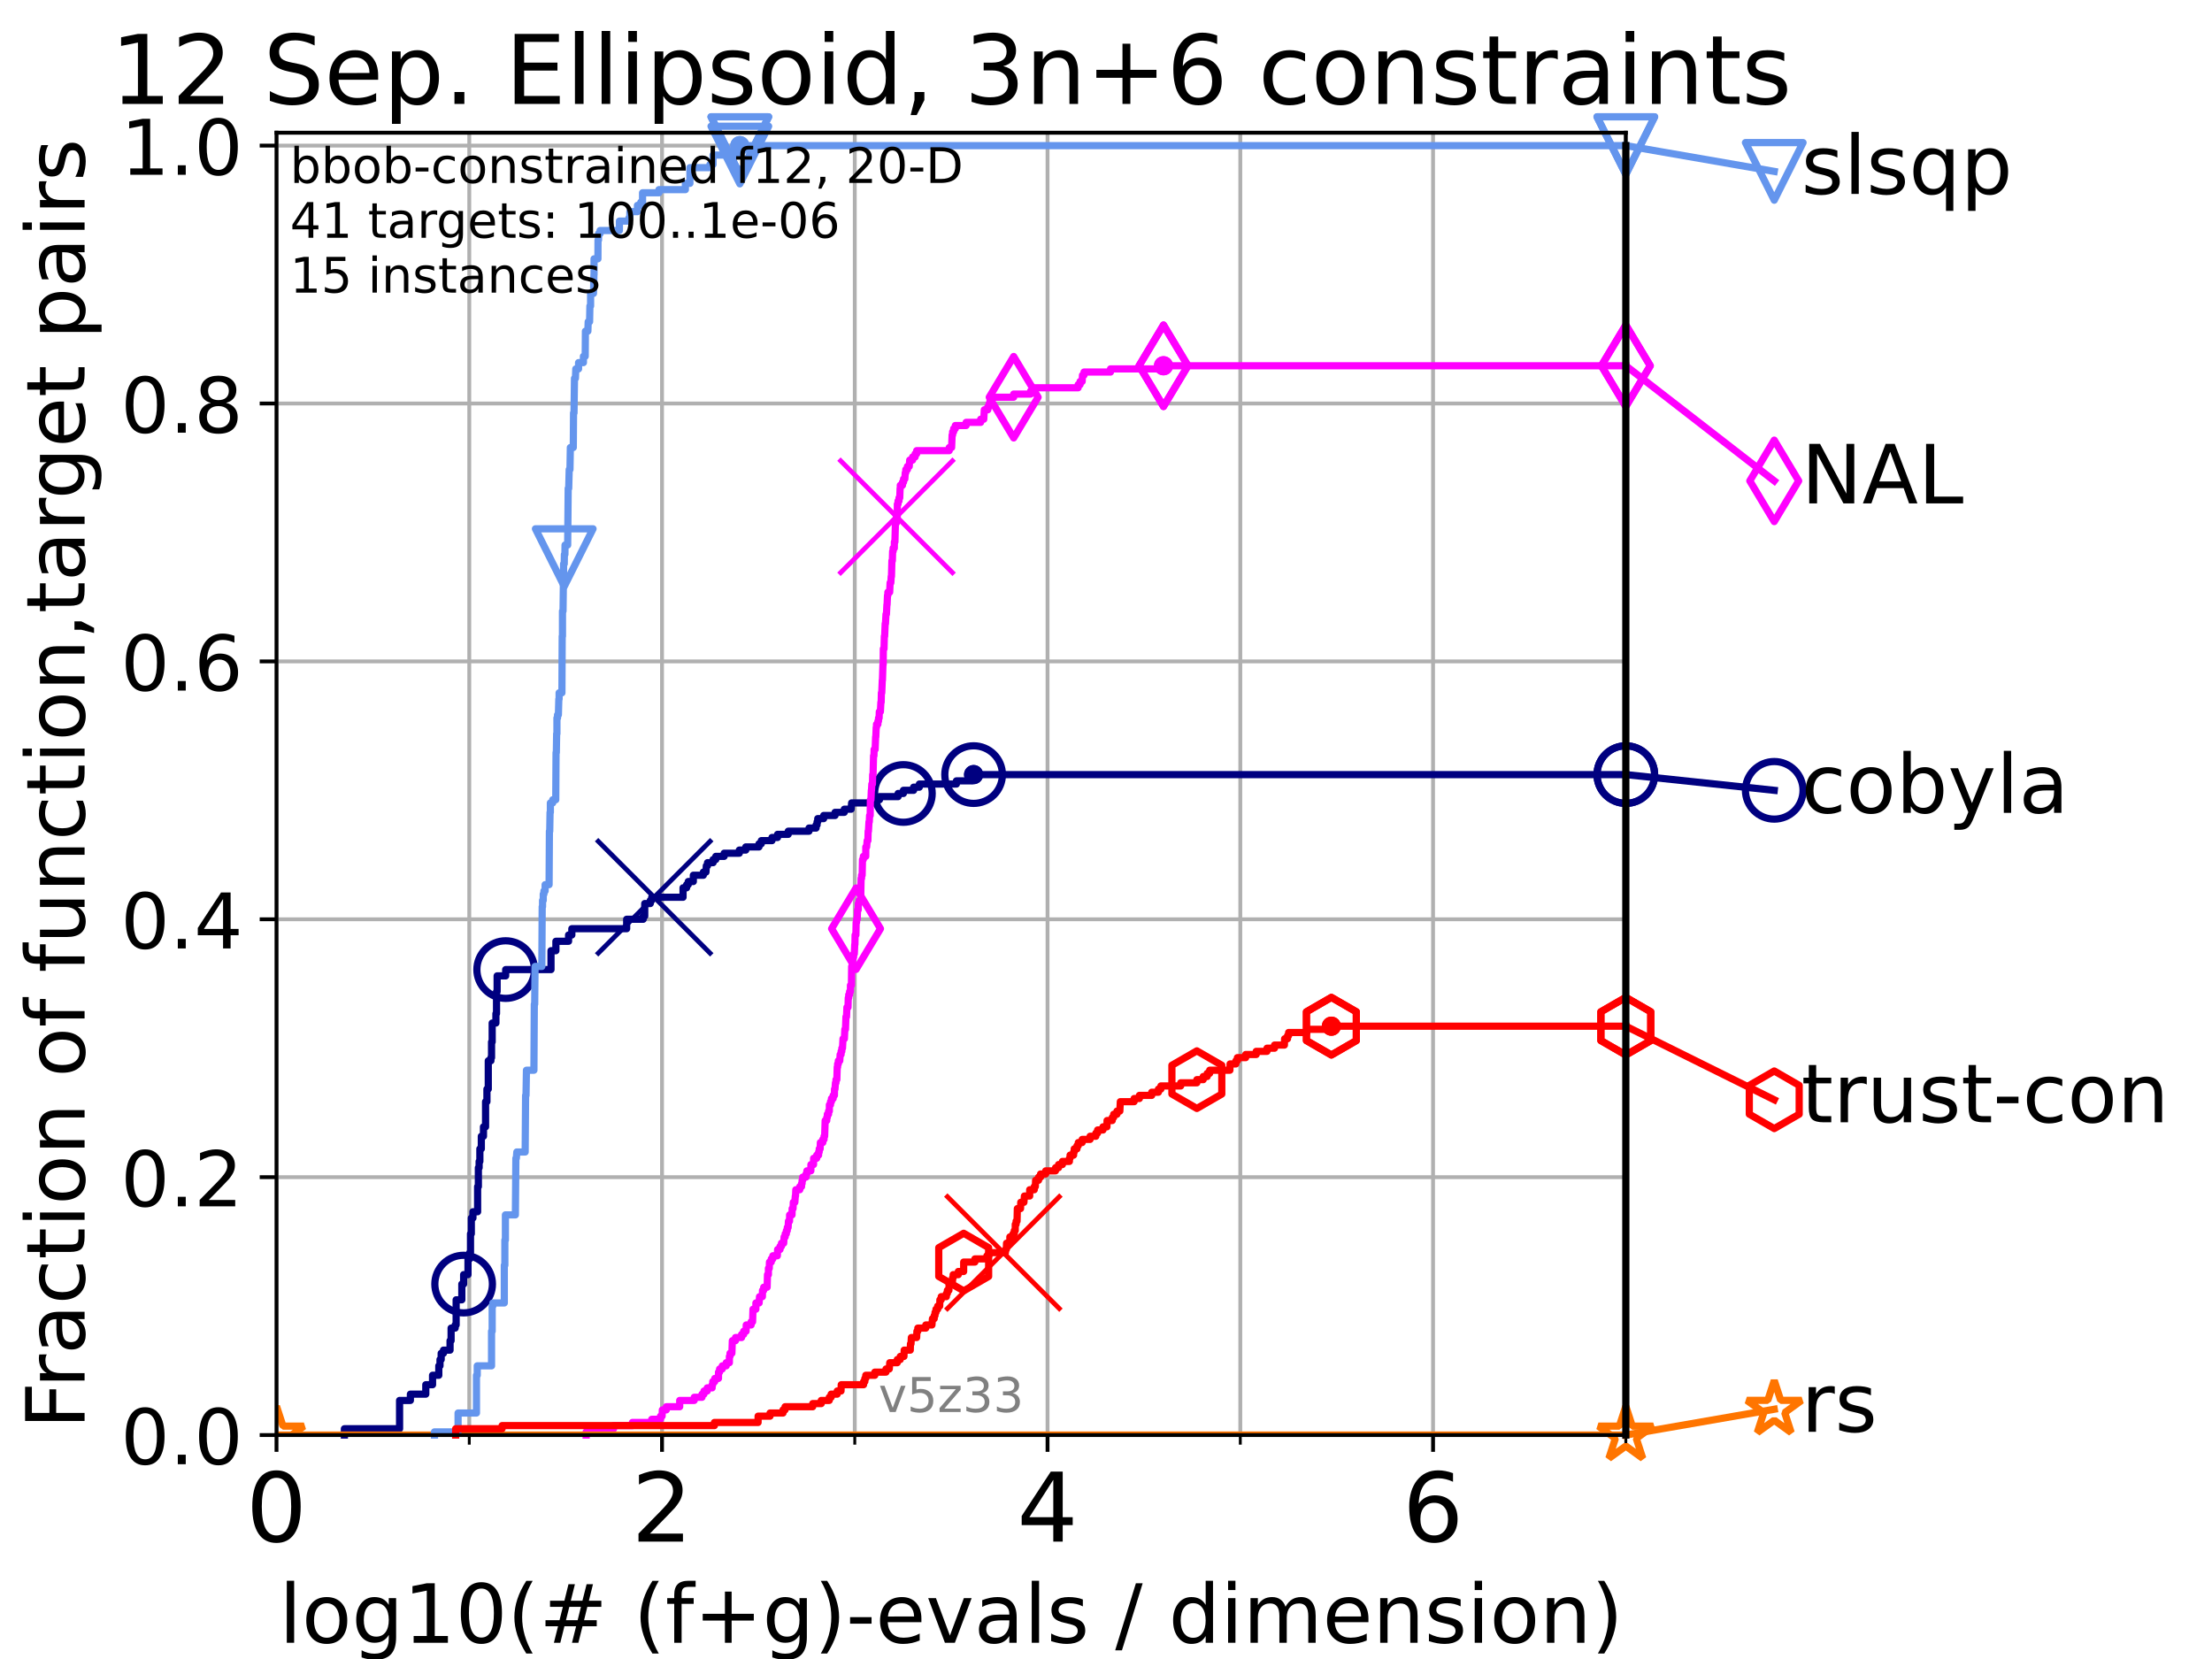 <?xml version="1.0" encoding="utf-8" standalone="no"?>
<!DOCTYPE svg PUBLIC "-//W3C//DTD SVG 1.1//EN"
  "http://www.w3.org/Graphics/SVG/1.1/DTD/svg11.dtd">
<!-- Created with matplotlib (https://matplotlib.org/) -->
<svg height="345.6pt" version="1.1" viewBox="0 0 460.8 345.6" width="460.8pt" xmlns="http://www.w3.org/2000/svg" xmlns:xlink="http://www.w3.org/1999/xlink">
 <defs>
  <style type="text/css">*{stroke-linecap:butt;stroke-linejoin:round;}</style>
 </defs>
 <g id="figure_1">
  <g id="patch_1">
   <path d="M 0 345.6 
L 460.8 345.6 
L 460.8 0 
L 0 0 
z
" style="fill:#ffffff;"/>
  </g>
  <g id="axes_1">
   <g id="patch_2">
    <path d="M 57.6 298.944 
L 338.688 298.944 
L 338.688 27.648 
L 57.6 27.648 
z
" style="fill:#ffffff;"/>
   </g>
   <g id="matplotlib.axis_1">
    <g id="xtick_1">
     <g id="line2d_1">
      <path clip-path="url(#p8cb1007951)" d="M 57.6 298.944 
L 57.6 27.648 
" style="fill:none;stroke:#b0b0b0;stroke-linecap:square;stroke-width:0.8;"/>
     </g>
     <g id="line2d_2">
      <defs>
       <path d="M 0 0 
L 0 3.5 
" id="m5b1aa1def2" style="stroke:#000000;stroke-width:0.8;"/>
      </defs>
      <g>
       <use style="stroke:#000000;stroke-width:0.8;" x="57.6" xlink:href="#m5b1aa1def2" y="298.944"/>
      </g>
     </g>
     <g id="text_1">
      <!-- 0 -->
      <g transform="translate(51.237 321.141)scale(0.2 -0.2)">
       <defs>
        <path d="M 31.781 66.406 
Q 24.172 66.406 20.328 58.906 
Q 16.5 51.422 16.5 36.375 
Q 16.5 21.391 20.328 13.891 
Q 24.172 6.391 31.781 6.391 
Q 39.453 6.391 43.281 13.891 
Q 47.125 21.391 47.125 36.375 
Q 47.125 51.422 43.281 58.906 
Q 39.453 66.406 31.781 66.406 
z
M 31.781 74.219 
Q 44.047 74.219 50.516 64.516 
Q 56.984 54.828 56.984 36.375 
Q 56.984 17.969 50.516 8.266 
Q 44.047 -1.422 31.781 -1.422 
Q 19.531 -1.422 13.062 8.266 
Q 6.594 17.969 6.594 36.375 
Q 6.594 54.828 13.062 64.516 
Q 19.531 74.219 31.781 74.219 
z
" id="DejaVuSans-48"/>
       </defs>
       <use xlink:href="#DejaVuSans-48"/>
      </g>
     </g>
    </g>
    <g id="xtick_2">
     <g id="line2d_3">
      <path clip-path="url(#p8cb1007951)" d="M 137.911 298.944 
L 137.911 27.648 
" style="fill:none;stroke:#b0b0b0;stroke-linecap:square;stroke-width:0.8;"/>
     </g>
     <g id="line2d_4">
      <g>
       <use style="stroke:#000000;stroke-width:0.8;" x="137.911" xlink:href="#m5b1aa1def2" y="298.944"/>
      </g>
     </g>
     <g id="text_2">
      <!-- 2 -->
      <g transform="translate(131.548 321.141)scale(0.2 -0.2)">
       <defs>
        <path d="M 19.188 8.297 
L 53.609 8.297 
L 53.609 0 
L 7.328 0 
L 7.328 8.297 
Q 12.938 14.109 22.625 23.891 
Q 32.328 33.688 34.812 36.531 
Q 39.547 41.844 41.422 45.531 
Q 43.312 49.219 43.312 52.781 
Q 43.312 58.594 39.234 62.25 
Q 35.156 65.922 28.609 65.922 
Q 23.969 65.922 18.812 64.312 
Q 13.672 62.703 7.812 59.422 
L 7.812 69.391 
Q 13.766 71.781 18.938 73 
Q 24.125 74.219 28.422 74.219 
Q 39.75 74.219 46.484 68.547 
Q 53.219 62.891 53.219 53.422 
Q 53.219 48.922 51.531 44.891 
Q 49.859 40.875 45.406 35.406 
Q 44.188 33.984 37.641 27.219 
Q 31.109 20.453 19.188 8.297 
z
" id="DejaVuSans-50"/>
       </defs>
       <use xlink:href="#DejaVuSans-50"/>
      </g>
     </g>
    </g>
    <g id="xtick_3">
     <g id="line2d_5">
      <path clip-path="url(#p8cb1007951)" d="M 218.222 298.944 
L 218.222 27.648 
" style="fill:none;stroke:#b0b0b0;stroke-linecap:square;stroke-width:0.8;"/>
     </g>
     <g id="line2d_6">
      <g>
       <use style="stroke:#000000;stroke-width:0.8;" x="218.222" xlink:href="#m5b1aa1def2" y="298.944"/>
      </g>
     </g>
     <g id="text_3">
      <!-- 4 -->
      <g transform="translate(211.859 321.141)scale(0.2 -0.2)">
       <defs>
        <path d="M 37.797 64.312 
L 12.891 25.391 
L 37.797 25.391 
z
M 35.203 72.906 
L 47.609 72.906 
L 47.609 25.391 
L 58.016 25.391 
L 58.016 17.188 
L 47.609 17.188 
L 47.609 0 
L 37.797 0 
L 37.797 17.188 
L 4.891 17.188 
L 4.891 26.703 
z
" id="DejaVuSans-52"/>
       </defs>
       <use xlink:href="#DejaVuSans-52"/>
      </g>
     </g>
    </g>
    <g id="xtick_4">
     <g id="line2d_7">
      <path clip-path="url(#p8cb1007951)" d="M 298.533 298.944 
L 298.533 27.648 
" style="fill:none;stroke:#b0b0b0;stroke-linecap:square;stroke-width:0.8;"/>
     </g>
     <g id="line2d_8">
      <g>
       <use style="stroke:#000000;stroke-width:0.8;" x="298.533" xlink:href="#m5b1aa1def2" y="298.944"/>
      </g>
     </g>
     <g id="text_4">
      <!-- 6 -->
      <g transform="translate(292.17 321.141)scale(0.2 -0.2)">
       <defs>
        <path d="M 33.016 40.375 
Q 26.375 40.375 22.484 35.828 
Q 18.609 31.297 18.609 23.391 
Q 18.609 15.531 22.484 10.953 
Q 26.375 6.391 33.016 6.391 
Q 39.656 6.391 43.531 10.953 
Q 47.406 15.531 47.406 23.391 
Q 47.406 31.297 43.531 35.828 
Q 39.656 40.375 33.016 40.375 
z
M 52.594 71.297 
L 52.594 62.312 
Q 48.875 64.062 45.094 64.984 
Q 41.312 65.922 37.594 65.922 
Q 27.828 65.922 22.672 59.328 
Q 17.531 52.734 16.797 39.406 
Q 19.672 43.656 24.016 45.922 
Q 28.375 48.188 33.594 48.188 
Q 44.578 48.188 50.953 41.516 
Q 57.328 34.859 57.328 23.391 
Q 57.328 12.156 50.688 5.359 
Q 44.047 -1.422 33.016 -1.422 
Q 20.359 -1.422 13.672 8.266 
Q 6.984 17.969 6.984 36.375 
Q 6.984 53.656 15.188 63.938 
Q 23.391 74.219 37.203 74.219 
Q 40.922 74.219 44.703 73.484 
Q 48.484 72.75 52.594 71.297 
z
" id="DejaVuSans-54"/>
       </defs>
       <use xlink:href="#DejaVuSans-54"/>
      </g>
     </g>
    </g>
    <g id="xtick_5">
     <g id="line2d_9">
      <path clip-path="url(#p8cb1007951)" d="M 97.755 298.944 
L 97.755 27.648 
" style="fill:none;stroke:#b0b0b0;stroke-linecap:square;stroke-width:0.8;"/>
     </g>
     <g id="line2d_10">
      <defs>
       <path d="M 0 0 
L 0 2 
" id="ma65aa6d687" style="stroke:#000000;stroke-width:0.6;"/>
      </defs>
      <g>
       <use style="stroke:#000000;stroke-width:0.6;" x="97.755" xlink:href="#ma65aa6d687" y="298.944"/>
      </g>
     </g>
    </g>
    <g id="xtick_6">
     <g id="line2d_11">
      <path clip-path="url(#p8cb1007951)" d="M 178.066 298.944 
L 178.066 27.648 
" style="fill:none;stroke:#b0b0b0;stroke-linecap:square;stroke-width:0.8;"/>
     </g>
     <g id="line2d_12">
      <g>
       <use style="stroke:#000000;stroke-width:0.6;" x="178.066" xlink:href="#ma65aa6d687" y="298.944"/>
      </g>
     </g>
    </g>
    <g id="xtick_7">
     <g id="line2d_13">
      <path clip-path="url(#p8cb1007951)" d="M 258.377 298.944 
L 258.377 27.648 
" style="fill:none;stroke:#b0b0b0;stroke-linecap:square;stroke-width:0.8;"/>
     </g>
     <g id="line2d_14">
      <g>
       <use style="stroke:#000000;stroke-width:0.6;" x="258.377" xlink:href="#ma65aa6d687" y="298.944"/>
      </g>
     </g>
    </g>
    <g id="xtick_8">
     <g id="line2d_15">
      <path clip-path="url(#p8cb1007951)" d="M 338.688 298.944 
L 338.688 27.648 
" style="fill:none;stroke:#b0b0b0;stroke-linecap:square;stroke-width:0.8;"/>
     </g>
     <g id="line2d_16">
      <g>
       <use style="stroke:#000000;stroke-width:0.6;" x="338.688" xlink:href="#ma65aa6d687" y="298.944"/>
      </g>
     </g>
    </g>
    <g id="text_5">
     <!-- log10(# (f+g)-evals / dimension) -->
     <g transform="translate(58.145 342.218)scale(0.17 -0.17)">
      <defs>
       <path d="M 9.422 75.984 
L 18.406 75.984 
L 18.406 0 
L 9.422 0 
z
" id="DejaVuSans-108"/>
       <path d="M 30.609 48.391 
Q 23.391 48.391 19.188 42.75 
Q 14.984 37.109 14.984 27.297 
Q 14.984 17.484 19.156 11.844 
Q 23.344 6.203 30.609 6.203 
Q 37.797 6.203 41.984 11.859 
Q 46.188 17.531 46.188 27.297 
Q 46.188 37.016 41.984 42.703 
Q 37.797 48.391 30.609 48.391 
z
M 30.609 56 
Q 42.328 56 49.016 48.375 
Q 55.719 40.766 55.719 27.297 
Q 55.719 13.875 49.016 6.219 
Q 42.328 -1.422 30.609 -1.422 
Q 18.844 -1.422 12.172 6.219 
Q 5.516 13.875 5.516 27.297 
Q 5.516 40.766 12.172 48.375 
Q 18.844 56 30.609 56 
z
" id="DejaVuSans-111"/>
       <path d="M 45.406 27.984 
Q 45.406 37.75 41.375 43.109 
Q 37.359 48.484 30.078 48.484 
Q 22.859 48.484 18.828 43.109 
Q 14.797 37.75 14.797 27.984 
Q 14.797 18.266 18.828 12.891 
Q 22.859 7.516 30.078 7.516 
Q 37.359 7.516 41.375 12.891 
Q 45.406 18.266 45.406 27.984 
z
M 54.391 6.781 
Q 54.391 -7.172 48.188 -13.984 
Q 42 -20.797 29.203 -20.797 
Q 24.469 -20.797 20.266 -20.094 
Q 16.062 -19.391 12.109 -17.922 
L 12.109 -9.188 
Q 16.062 -11.328 19.922 -12.344 
Q 23.781 -13.375 27.781 -13.375 
Q 36.625 -13.375 41.016 -8.766 
Q 45.406 -4.156 45.406 5.172 
L 45.406 9.625 
Q 42.625 4.781 38.281 2.391 
Q 33.938 0 27.875 0 
Q 17.828 0 11.672 7.656 
Q 5.516 15.328 5.516 27.984 
Q 5.516 40.672 11.672 48.328 
Q 17.828 56 27.875 56 
Q 33.938 56 38.281 53.609 
Q 42.625 51.219 45.406 46.391 
L 45.406 54.688 
L 54.391 54.688 
z
" id="DejaVuSans-103"/>
       <path d="M 12.406 8.297 
L 28.516 8.297 
L 28.516 63.922 
L 10.984 60.406 
L 10.984 69.391 
L 28.422 72.906 
L 38.281 72.906 
L 38.281 8.297 
L 54.391 8.297 
L 54.391 0 
L 12.406 0 
z
" id="DejaVuSans-49"/>
       <path d="M 31 75.875 
Q 24.469 64.656 21.281 53.656 
Q 18.109 42.672 18.109 31.391 
Q 18.109 20.125 21.312 9.062 
Q 24.516 -2 31 -13.188 
L 23.188 -13.188 
Q 15.875 -1.703 12.234 9.375 
Q 8.594 20.453 8.594 31.391 
Q 8.594 42.281 12.203 53.312 
Q 15.828 64.359 23.188 75.875 
z
" id="DejaVuSans-40"/>
       <path d="M 51.125 44 
L 36.922 44 
L 32.812 27.688 
L 47.125 27.688 
z
M 43.797 71.781 
L 38.719 51.516 
L 52.984 51.516 
L 58.109 71.781 
L 65.922 71.781 
L 60.891 51.516 
L 76.125 51.516 
L 76.125 44 
L 58.984 44 
L 54.984 27.688 
L 70.516 27.688 
L 70.516 20.219 
L 53.078 20.219 
L 48 0 
L 40.188 0 
L 45.219 20.219 
L 30.906 20.219 
L 25.875 0 
L 18.016 0 
L 23.094 20.219 
L 7.719 20.219 
L 7.719 27.688 
L 24.906 27.688 
L 29 44 
L 13.281 44 
L 13.281 51.516 
L 30.906 51.516 
L 35.891 71.781 
z
" id="DejaVuSans-35"/>
       <path id="DejaVuSans-32"/>
       <path d="M 37.109 75.984 
L 37.109 68.5 
L 28.516 68.5 
Q 23.688 68.5 21.797 66.547 
Q 19.922 64.594 19.922 59.516 
L 19.922 54.688 
L 34.719 54.688 
L 34.719 47.703 
L 19.922 47.703 
L 19.922 0 
L 10.891 0 
L 10.891 47.703 
L 2.297 47.703 
L 2.297 54.688 
L 10.891 54.688 
L 10.891 58.5 
Q 10.891 67.625 15.141 71.797 
Q 19.391 75.984 28.609 75.984 
z
" id="DejaVuSans-102"/>
       <path d="M 46 62.703 
L 46 35.5 
L 73.188 35.5 
L 73.188 27.203 
L 46 27.203 
L 46 0 
L 37.797 0 
L 37.797 27.203 
L 10.594 27.203 
L 10.594 35.5 
L 37.797 35.5 
L 37.797 62.703 
z
" id="DejaVuSans-43"/>
       <path d="M 8.016 75.875 
L 15.828 75.875 
Q 23.141 64.359 26.781 53.312 
Q 30.422 42.281 30.422 31.391 
Q 30.422 20.453 26.781 9.375 
Q 23.141 -1.703 15.828 -13.188 
L 8.016 -13.188 
Q 14.5 -2 17.703 9.062 
Q 20.906 20.125 20.906 31.391 
Q 20.906 42.672 17.703 53.656 
Q 14.5 64.656 8.016 75.875 
z
" id="DejaVuSans-41"/>
       <path d="M 4.891 31.391 
L 31.203 31.391 
L 31.203 23.391 
L 4.891 23.391 
z
" id="DejaVuSans-45"/>
       <path d="M 56.203 29.594 
L 56.203 25.203 
L 14.891 25.203 
Q 15.484 15.922 20.484 11.062 
Q 25.484 6.203 34.422 6.203 
Q 39.594 6.203 44.453 7.469 
Q 49.312 8.734 54.109 11.281 
L 54.109 2.781 
Q 49.266 0.734 44.188 -0.344 
Q 39.109 -1.422 33.891 -1.422 
Q 20.797 -1.422 13.156 6.188 
Q 5.516 13.812 5.516 26.812 
Q 5.516 40.234 12.766 48.109 
Q 20.016 56 32.328 56 
Q 43.359 56 49.781 48.891 
Q 56.203 41.797 56.203 29.594 
z
M 47.219 32.234 
Q 47.125 39.594 43.094 43.984 
Q 39.062 48.391 32.422 48.391 
Q 24.906 48.391 20.391 44.141 
Q 15.875 39.891 15.188 32.172 
z
" id="DejaVuSans-101"/>
       <path d="M 2.984 54.688 
L 12.5 54.688 
L 29.594 8.797 
L 46.688 54.688 
L 56.203 54.688 
L 35.688 0 
L 23.484 0 
z
" id="DejaVuSans-118"/>
       <path d="M 34.281 27.484 
Q 23.391 27.484 19.188 25 
Q 14.984 22.516 14.984 16.5 
Q 14.984 11.719 18.141 8.906 
Q 21.297 6.109 26.703 6.109 
Q 34.188 6.109 38.703 11.406 
Q 43.219 16.703 43.219 25.484 
L 43.219 27.484 
z
M 52.203 31.203 
L 52.203 0 
L 43.219 0 
L 43.219 8.297 
Q 40.141 3.328 35.547 0.953 
Q 30.953 -1.422 24.312 -1.422 
Q 15.922 -1.422 10.953 3.297 
Q 6 8.016 6 15.922 
Q 6 25.141 12.172 29.828 
Q 18.359 34.516 30.609 34.516 
L 43.219 34.516 
L 43.219 35.406 
Q 43.219 41.609 39.141 45 
Q 35.062 48.391 27.688 48.391 
Q 23 48.391 18.547 47.266 
Q 14.109 46.141 10.016 43.891 
L 10.016 52.203 
Q 14.938 54.109 19.578 55.047 
Q 24.219 56 28.609 56 
Q 40.484 56 46.344 49.844 
Q 52.203 43.703 52.203 31.203 
z
" id="DejaVuSans-97"/>
       <path d="M 44.281 53.078 
L 44.281 44.578 
Q 40.484 46.531 36.375 47.5 
Q 32.281 48.484 27.875 48.484 
Q 21.188 48.484 17.844 46.438 
Q 14.5 44.391 14.5 40.281 
Q 14.5 37.156 16.891 35.375 
Q 19.281 33.594 26.516 31.984 
L 29.594 31.297 
Q 39.156 29.25 43.188 25.516 
Q 47.219 21.781 47.219 15.094 
Q 47.219 7.469 41.188 3.016 
Q 35.156 -1.422 24.609 -1.422 
Q 20.219 -1.422 15.453 -0.562 
Q 10.688 0.297 5.422 2 
L 5.422 11.281 
Q 10.406 8.688 15.234 7.391 
Q 20.062 6.109 24.812 6.109 
Q 31.156 6.109 34.562 8.281 
Q 37.984 10.453 37.984 14.406 
Q 37.984 18.062 35.516 20.016 
Q 33.062 21.969 24.703 23.781 
L 21.578 24.516 
Q 13.234 26.266 9.516 29.906 
Q 5.812 33.547 5.812 39.891 
Q 5.812 47.609 11.281 51.797 
Q 16.75 56 26.812 56 
Q 31.781 56 36.172 55.266 
Q 40.578 54.547 44.281 53.078 
z
" id="DejaVuSans-115"/>
       <path d="M 25.391 72.906 
L 33.688 72.906 
L 8.297 -9.281 
L 0 -9.281 
z
" id="DejaVuSans-47"/>
       <path d="M 45.406 46.391 
L 45.406 75.984 
L 54.391 75.984 
L 54.391 0 
L 45.406 0 
L 45.406 8.203 
Q 42.578 3.328 38.25 0.953 
Q 33.938 -1.422 27.875 -1.422 
Q 17.969 -1.422 11.734 6.484 
Q 5.516 14.406 5.516 27.297 
Q 5.516 40.188 11.734 48.094 
Q 17.969 56 27.875 56 
Q 33.938 56 38.25 53.625 
Q 42.578 51.266 45.406 46.391 
z
M 14.797 27.297 
Q 14.797 17.391 18.875 11.75 
Q 22.953 6.109 30.078 6.109 
Q 37.203 6.109 41.297 11.75 
Q 45.406 17.391 45.406 27.297 
Q 45.406 37.203 41.297 42.844 
Q 37.203 48.484 30.078 48.484 
Q 22.953 48.484 18.875 42.844 
Q 14.797 37.203 14.797 27.297 
z
" id="DejaVuSans-100"/>
       <path d="M 9.422 54.688 
L 18.406 54.688 
L 18.406 0 
L 9.422 0 
z
M 9.422 75.984 
L 18.406 75.984 
L 18.406 64.594 
L 9.422 64.594 
z
" id="DejaVuSans-105"/>
       <path d="M 52 44.188 
Q 55.375 50.25 60.062 53.125 
Q 64.75 56 71.094 56 
Q 79.641 56 84.281 50.016 
Q 88.922 44.047 88.922 33.016 
L 88.922 0 
L 79.891 0 
L 79.891 32.719 
Q 79.891 40.578 77.094 44.375 
Q 74.312 48.188 68.609 48.188 
Q 61.625 48.188 57.562 43.547 
Q 53.516 38.922 53.516 30.906 
L 53.516 0 
L 44.484 0 
L 44.484 32.719 
Q 44.484 40.625 41.703 44.406 
Q 38.922 48.188 33.109 48.188 
Q 26.219 48.188 22.156 43.531 
Q 18.109 38.875 18.109 30.906 
L 18.109 0 
L 9.078 0 
L 9.078 54.688 
L 18.109 54.688 
L 18.109 46.188 
Q 21.188 51.219 25.484 53.609 
Q 29.781 56 35.688 56 
Q 41.656 56 45.828 52.969 
Q 50 49.953 52 44.188 
z
" id="DejaVuSans-109"/>
       <path d="M 54.891 33.016 
L 54.891 0 
L 45.906 0 
L 45.906 32.719 
Q 45.906 40.484 42.875 44.328 
Q 39.844 48.188 33.797 48.188 
Q 26.516 48.188 22.312 43.547 
Q 18.109 38.922 18.109 30.906 
L 18.109 0 
L 9.078 0 
L 9.078 54.688 
L 18.109 54.688 
L 18.109 46.188 
Q 21.344 51.125 25.703 53.562 
Q 30.078 56 35.797 56 
Q 45.219 56 50.047 50.172 
Q 54.891 44.344 54.891 33.016 
z
" id="DejaVuSans-110"/>
      </defs>
      <use xlink:href="#DejaVuSans-108"/>
      <use x="27.783" xlink:href="#DejaVuSans-111"/>
      <use x="88.965" xlink:href="#DejaVuSans-103"/>
      <use x="152.441" xlink:href="#DejaVuSans-49"/>
      <use x="216.064" xlink:href="#DejaVuSans-48"/>
      <use x="279.688" xlink:href="#DejaVuSans-40"/>
      <use x="318.701" xlink:href="#DejaVuSans-35"/>
      <use x="402.49" xlink:href="#DejaVuSans-32"/>
      <use x="434.277" xlink:href="#DejaVuSans-40"/>
      <use x="473.291" xlink:href="#DejaVuSans-102"/>
      <use x="508.496" xlink:href="#DejaVuSans-43"/>
      <use x="592.285" xlink:href="#DejaVuSans-103"/>
      <use x="655.762" xlink:href="#DejaVuSans-41"/>
      <use x="694.775" xlink:href="#DejaVuSans-45"/>
      <use x="730.859" xlink:href="#DejaVuSans-101"/>
      <use x="792.383" xlink:href="#DejaVuSans-118"/>
      <use x="851.562" xlink:href="#DejaVuSans-97"/>
      <use x="912.842" xlink:href="#DejaVuSans-108"/>
      <use x="940.625" xlink:href="#DejaVuSans-115"/>
      <use x="992.725" xlink:href="#DejaVuSans-32"/>
      <use x="1024.512" xlink:href="#DejaVuSans-47"/>
      <use x="1058.203" xlink:href="#DejaVuSans-32"/>
      <use x="1089.99" xlink:href="#DejaVuSans-100"/>
      <use x="1153.467" xlink:href="#DejaVuSans-105"/>
      <use x="1181.25" xlink:href="#DejaVuSans-109"/>
      <use x="1278.662" xlink:href="#DejaVuSans-101"/>
      <use x="1340.186" xlink:href="#DejaVuSans-110"/>
      <use x="1403.564" xlink:href="#DejaVuSans-115"/>
      <use x="1455.664" xlink:href="#DejaVuSans-105"/>
      <use x="1483.447" xlink:href="#DejaVuSans-111"/>
      <use x="1544.629" xlink:href="#DejaVuSans-110"/>
      <use x="1608.008" xlink:href="#DejaVuSans-41"/>
     </g>
    </g>
   </g>
   <g id="matplotlib.axis_2">
    <g id="ytick_1">
     <g id="line2d_17">
      <path clip-path="url(#p8cb1007951)" d="M 57.6 298.944 
L 338.688 298.944 
" style="fill:none;stroke:#b0b0b0;stroke-linecap:square;stroke-width:0.8;"/>
     </g>
     <g id="line2d_18">
      <defs>
       <path d="M 0 0 
L -3.5 0 
" id="mc8ae794cd9" style="stroke:#000000;stroke-width:0.8;"/>
      </defs>
      <g>
       <use style="stroke:#000000;stroke-width:0.8;" x="57.6" xlink:href="#mc8ae794cd9" y="298.944"/>
      </g>
     </g>
     <g id="text_6">
      <!-- 0.0 -->
      <g transform="translate(25.155 305.023)scale(0.16 -0.16)">
       <defs>
        <path d="M 10.688 12.406 
L 21 12.406 
L 21 0 
L 10.688 0 
z
" id="DejaVuSans-46"/>
       </defs>
       <use xlink:href="#DejaVuSans-48"/>
       <use x="63.623" xlink:href="#DejaVuSans-46"/>
       <use x="95.41" xlink:href="#DejaVuSans-48"/>
      </g>
     </g>
    </g>
    <g id="ytick_2">
     <g id="line2d_19">
      <path clip-path="url(#p8cb1007951)" d="M 57.6 245.222 
L 338.688 245.222 
" style="fill:none;stroke:#b0b0b0;stroke-linecap:square;stroke-width:0.8;"/>
     </g>
     <g id="line2d_20">
      <g>
       <use style="stroke:#000000;stroke-width:0.8;" x="57.6" xlink:href="#mc8ae794cd9" y="245.222"/>
      </g>
     </g>
     <g id="text_7">
      <!-- 0.2 -->
      <g transform="translate(25.155 251.301)scale(0.16 -0.16)">
       <use xlink:href="#DejaVuSans-48"/>
       <use x="63.623" xlink:href="#DejaVuSans-46"/>
       <use x="95.41" xlink:href="#DejaVuSans-50"/>
      </g>
     </g>
    </g>
    <g id="ytick_3">
     <g id="line2d_21">
      <path clip-path="url(#p8cb1007951)" d="M 57.6 191.5 
L 338.688 191.5 
" style="fill:none;stroke:#b0b0b0;stroke-linecap:square;stroke-width:0.8;"/>
     </g>
     <g id="line2d_22">
      <g>
       <use style="stroke:#000000;stroke-width:0.8;" x="57.6" xlink:href="#mc8ae794cd9" y="191.5"/>
      </g>
     </g>
     <g id="text_8">
      <!-- 0.4 -->
      <g transform="translate(25.155 197.579)scale(0.16 -0.16)">
       <use xlink:href="#DejaVuSans-48"/>
       <use x="63.623" xlink:href="#DejaVuSans-46"/>
       <use x="95.41" xlink:href="#DejaVuSans-52"/>
      </g>
     </g>
    </g>
    <g id="ytick_4">
     <g id="line2d_23">
      <path clip-path="url(#p8cb1007951)" d="M 57.6 137.778 
L 338.688 137.778 
" style="fill:none;stroke:#b0b0b0;stroke-linecap:square;stroke-width:0.8;"/>
     </g>
     <g id="line2d_24">
      <g>
       <use style="stroke:#000000;stroke-width:0.8;" x="57.6" xlink:href="#mc8ae794cd9" y="137.778"/>
      </g>
     </g>
     <g id="text_9">
      <!-- 0.6 -->
      <g transform="translate(25.155 143.857)scale(0.16 -0.16)">
       <use xlink:href="#DejaVuSans-48"/>
       <use x="63.623" xlink:href="#DejaVuSans-46"/>
       <use x="95.41" xlink:href="#DejaVuSans-54"/>
      </g>
     </g>
    </g>
    <g id="ytick_5">
     <g id="line2d_25">
      <path clip-path="url(#p8cb1007951)" d="M 57.6 84.056 
L 338.688 84.056 
" style="fill:none;stroke:#b0b0b0;stroke-linecap:square;stroke-width:0.8;"/>
     </g>
     <g id="line2d_26">
      <g>
       <use style="stroke:#000000;stroke-width:0.8;" x="57.6" xlink:href="#mc8ae794cd9" y="84.056"/>
      </g>
     </g>
     <g id="text_10">
      <!-- 0.8 -->
      <g transform="translate(25.155 90.135)scale(0.16 -0.16)">
       <defs>
        <path d="M 31.781 34.625 
Q 24.75 34.625 20.719 30.859 
Q 16.703 27.094 16.703 20.516 
Q 16.703 13.922 20.719 10.156 
Q 24.75 6.391 31.781 6.391 
Q 38.812 6.391 42.859 10.172 
Q 46.922 13.969 46.922 20.516 
Q 46.922 27.094 42.891 30.859 
Q 38.875 34.625 31.781 34.625 
z
M 21.922 38.812 
Q 15.578 40.375 12.031 44.719 
Q 8.5 49.078 8.5 55.328 
Q 8.5 64.062 14.719 69.141 
Q 20.953 74.219 31.781 74.219 
Q 42.672 74.219 48.875 69.141 
Q 55.078 64.062 55.078 55.328 
Q 55.078 49.078 51.531 44.719 
Q 48 40.375 41.703 38.812 
Q 48.828 37.156 52.797 32.312 
Q 56.781 27.484 56.781 20.516 
Q 56.781 9.906 50.312 4.234 
Q 43.844 -1.422 31.781 -1.422 
Q 19.734 -1.422 13.25 4.234 
Q 6.781 9.906 6.781 20.516 
Q 6.781 27.484 10.781 32.312 
Q 14.797 37.156 21.922 38.812 
z
M 18.312 54.391 
Q 18.312 48.734 21.844 45.562 
Q 25.391 42.391 31.781 42.391 
Q 38.141 42.391 41.719 45.562 
Q 45.312 48.734 45.312 54.391 
Q 45.312 60.062 41.719 63.234 
Q 38.141 66.406 31.781 66.406 
Q 25.391 66.406 21.844 63.234 
Q 18.312 60.062 18.312 54.391 
z
" id="DejaVuSans-56"/>
       </defs>
       <use xlink:href="#DejaVuSans-48"/>
       <use x="63.623" xlink:href="#DejaVuSans-46"/>
       <use x="95.41" xlink:href="#DejaVuSans-56"/>
      </g>
     </g>
    </g>
    <g id="ytick_6">
     <g id="line2d_27">
      <path clip-path="url(#p8cb1007951)" d="M 57.6 30.334 
L 338.688 30.334 
" style="fill:none;stroke:#b0b0b0;stroke-linecap:square;stroke-width:0.8;"/>
     </g>
     <g id="line2d_28">
      <g>
       <use style="stroke:#000000;stroke-width:0.8;" x="57.6" xlink:href="#mc8ae794cd9" y="30.334"/>
      </g>
     </g>
     <g id="text_11">
      <!-- 1.0 -->
      <g transform="translate(25.155 36.413)scale(0.16 -0.16)">
       <use xlink:href="#DejaVuSans-49"/>
       <use x="63.623" xlink:href="#DejaVuSans-46"/>
       <use x="95.41" xlink:href="#DejaVuSans-48"/>
      </g>
     </g>
    </g>
    <g id="text_12">
     <!-- Fraction of function,target pairs -->
     <g transform="translate(17.62 297.681)rotate(-90)scale(0.17 -0.17)">
      <defs>
       <path d="M 9.812 72.906 
L 51.703 72.906 
L 51.703 64.594 
L 19.672 64.594 
L 19.672 43.109 
L 48.578 43.109 
L 48.578 34.812 
L 19.672 34.812 
L 19.672 0 
L 9.812 0 
z
" id="DejaVuSans-70"/>
       <path d="M 41.109 46.297 
Q 39.594 47.172 37.812 47.578 
Q 36.031 48 33.891 48 
Q 26.266 48 22.188 43.047 
Q 18.109 38.094 18.109 28.812 
L 18.109 0 
L 9.078 0 
L 9.078 54.688 
L 18.109 54.688 
L 18.109 46.188 
Q 20.953 51.172 25.484 53.578 
Q 30.031 56 36.531 56 
Q 37.453 56 38.578 55.875 
Q 39.703 55.766 41.062 55.516 
z
" id="DejaVuSans-114"/>
       <path d="M 48.781 52.594 
L 48.781 44.188 
Q 44.969 46.297 41.141 47.344 
Q 37.312 48.391 33.406 48.391 
Q 24.656 48.391 19.812 42.844 
Q 14.984 37.312 14.984 27.297 
Q 14.984 17.281 19.812 11.734 
Q 24.656 6.203 33.406 6.203 
Q 37.312 6.203 41.141 7.25 
Q 44.969 8.297 48.781 10.406 
L 48.781 2.094 
Q 45.016 0.344 40.984 -0.531 
Q 36.969 -1.422 32.422 -1.422 
Q 20.062 -1.422 12.781 6.344 
Q 5.516 14.109 5.516 27.297 
Q 5.516 40.672 12.859 48.328 
Q 20.219 56 33.016 56 
Q 37.156 56 41.109 55.141 
Q 45.062 54.297 48.781 52.594 
z
" id="DejaVuSans-99"/>
       <path d="M 18.312 70.219 
L 18.312 54.688 
L 36.812 54.688 
L 36.812 47.703 
L 18.312 47.703 
L 18.312 18.016 
Q 18.312 11.328 20.141 9.422 
Q 21.969 7.516 27.594 7.516 
L 36.812 7.516 
L 36.812 0 
L 27.594 0 
Q 17.188 0 13.234 3.875 
Q 9.281 7.766 9.281 18.016 
L 9.281 47.703 
L 2.688 47.703 
L 2.688 54.688 
L 9.281 54.688 
L 9.281 70.219 
z
" id="DejaVuSans-116"/>
       <path d="M 8.5 21.578 
L 8.5 54.688 
L 17.484 54.688 
L 17.484 21.922 
Q 17.484 14.156 20.5 10.266 
Q 23.531 6.391 29.594 6.391 
Q 36.859 6.391 41.078 11.031 
Q 45.312 15.672 45.312 23.688 
L 45.312 54.688 
L 54.297 54.688 
L 54.297 0 
L 45.312 0 
L 45.312 8.406 
Q 42.047 3.422 37.719 1 
Q 33.406 -1.422 27.688 -1.422 
Q 18.266 -1.422 13.375 4.438 
Q 8.5 10.297 8.5 21.578 
z
M 31.109 56 
z
" id="DejaVuSans-117"/>
       <path d="M 11.719 12.406 
L 22.016 12.406 
L 22.016 4 
L 14.016 -11.625 
L 7.719 -11.625 
L 11.719 4 
z
" id="DejaVuSans-44"/>
       <path d="M 18.109 8.203 
L 18.109 -20.797 
L 9.078 -20.797 
L 9.078 54.688 
L 18.109 54.688 
L 18.109 46.391 
Q 20.953 51.266 25.266 53.625 
Q 29.594 56 35.594 56 
Q 45.562 56 51.781 48.094 
Q 58.016 40.188 58.016 27.297 
Q 58.016 14.406 51.781 6.484 
Q 45.562 -1.422 35.594 -1.422 
Q 29.594 -1.422 25.266 0.953 
Q 20.953 3.328 18.109 8.203 
z
M 48.688 27.297 
Q 48.688 37.203 44.609 42.844 
Q 40.531 48.484 33.406 48.484 
Q 26.266 48.484 22.188 42.844 
Q 18.109 37.203 18.109 27.297 
Q 18.109 17.391 22.188 11.75 
Q 26.266 6.109 33.406 6.109 
Q 40.531 6.109 44.609 11.75 
Q 48.688 17.391 48.688 27.297 
z
" id="DejaVuSans-112"/>
      </defs>
      <use xlink:href="#DejaVuSans-70"/>
      <use x="50.27" xlink:href="#DejaVuSans-114"/>
      <use x="91.383" xlink:href="#DejaVuSans-97"/>
      <use x="152.662" xlink:href="#DejaVuSans-99"/>
      <use x="207.643" xlink:href="#DejaVuSans-116"/>
      <use x="246.852" xlink:href="#DejaVuSans-105"/>
      <use x="274.635" xlink:href="#DejaVuSans-111"/>
      <use x="335.816" xlink:href="#DejaVuSans-110"/>
      <use x="399.195" xlink:href="#DejaVuSans-32"/>
      <use x="430.982" xlink:href="#DejaVuSans-111"/>
      <use x="492.164" xlink:href="#DejaVuSans-102"/>
      <use x="527.369" xlink:href="#DejaVuSans-32"/>
      <use x="559.156" xlink:href="#DejaVuSans-102"/>
      <use x="594.361" xlink:href="#DejaVuSans-117"/>
      <use x="657.74" xlink:href="#DejaVuSans-110"/>
      <use x="721.119" xlink:href="#DejaVuSans-99"/>
      <use x="776.1" xlink:href="#DejaVuSans-116"/>
      <use x="815.309" xlink:href="#DejaVuSans-105"/>
      <use x="843.092" xlink:href="#DejaVuSans-111"/>
      <use x="904.273" xlink:href="#DejaVuSans-110"/>
      <use x="967.652" xlink:href="#DejaVuSans-44"/>
      <use x="999.439" xlink:href="#DejaVuSans-116"/>
      <use x="1038.648" xlink:href="#DejaVuSans-97"/>
      <use x="1099.928" xlink:href="#DejaVuSans-114"/>
      <use x="1139.291" xlink:href="#DejaVuSans-103"/>
      <use x="1202.768" xlink:href="#DejaVuSans-101"/>
      <use x="1264.291" xlink:href="#DejaVuSans-116"/>
      <use x="1303.5" xlink:href="#DejaVuSans-32"/>
      <use x="1335.287" xlink:href="#DejaVuSans-112"/>
      <use x="1398.764" xlink:href="#DejaVuSans-97"/>
      <use x="1460.043" xlink:href="#DejaVuSans-105"/>
      <use x="1487.826" xlink:href="#DejaVuSans-114"/>
      <use x="1528.939" xlink:href="#DejaVuSans-115"/>
     </g>
    </g>
   </g>
   <g id="line2d_29">
    <defs>
     <path d="M 0 1.5 
C 0.398 1.5 0.779 1.342 1.061 1.061 
C 1.342 0.779 1.5 0.398 1.5 0 
C 1.5 -0.398 1.342 -0.779 1.061 -1.061 
C 0.779 -1.342 0.398 -1.5 0 -1.5 
C -0.398 -1.5 -0.779 -1.342 -1.061 -1.061 
C -1.342 -0.779 -1.5 -0.398 -1.5 0 
C -1.5 0.398 -1.342 0.779 -1.061 1.061 
C -0.779 1.342 -0.398 1.5 0 1.5 
z
" id="m150db69701" style="stroke:#000080;"/>
    </defs>
    <g>
     <use style="fill:#000080;stroke:#000080;" x="202.821" xlink:href="#m150db69701" y="161.363"/>
     <use style="fill:#000080;stroke:#000080;" x="202.821" xlink:href="#m150db69701" y="161.363"/>
    </g>
   </g>
   <g id="line2d_30">
    <path d="M 71.742 298.944 
L 71.742 297.634 
L 83.239 297.634 
L 83.239 291.737 
L 85.492 291.737 
L 85.492 290.427 
L 88.701 290.427 
L 88.701 288.462 
L 90.108 288.462 
L 90.108 286.496 
L 91.41 286.496 
L 91.41 284.531 
L 91.659 284.531 
L 91.659 283.22 
L 91.905 283.22 
L 91.905 281.91 
L 92.386 281.91 
L 92.386 281.255 
L 93.755 281.255 
L 93.755 279.29 
L 93.973 279.29 
L 93.973 276.669 
L 94.818 276.669 
L 94.818 276.014 
L 95.023 276.014 
L 95.023 270.773 
L 96.206 270.773 
L 96.206 267.497 
L 96.583 267.497 
L 96.583 265.532 
L 97.492 265.532 
L 97.492 262.256 
L 97.842 262.256 
L 97.842 260.946 
L 98.015 260.946 
L 98.015 257.015 
L 98.186 257.015 
L 98.186 253.739 
L 98.523 253.739 
L 98.523 252.429 
L 99.497 252.429 
L 99.497 247.187 
L 99.654 247.187 
L 99.654 243.257 
L 99.809 243.257 
L 99.809 241.946 
L 99.964 241.946 
L 99.964 239.326 
L 100.268 239.326 
L 100.268 236.705 
L 100.716 236.705 
L 100.716 234.74 
L 101.152 234.74 
L 101.152 229.499 
L 101.436 229.499 
L 101.436 226.878 
L 101.717 226.878 
L 101.717 220.982 
L 102.264 220.982 
L 102.264 220.326 
L 102.398 220.326 
L 102.398 217.051 
L 102.531 217.051 
L 102.531 213.12 
L 103.309 213.12 
L 103.309 211.154 
L 103.435 211.154 
L 103.435 206.568 
L 103.561 206.568 
L 103.561 203.293 
L 105.342 203.293 
L 105.342 201.982 
L 114.784 201.982 
L 114.784 198.052 
L 115.804 198.052 
L 115.804 196.086 
L 118.444 196.086 
L 118.444 194.776 
L 119.123 194.776 
L 119.123 193.465 
L 130.545 193.465 
L 130.545 191.5 
L 133.987 191.5 
L 133.987 190.845 
L 134.311 190.845 
L 134.311 188.224 
L 135.472 188.224 
L 135.472 187.569 
L 135.77 187.569 
L 135.77 186.914 
L 142.291 186.914 
L 142.291 184.949 
L 143.034 184.949 
L 143.034 184.293 
L 143.375 184.293 
L 143.375 183.638 
L 144.433 183.638 
L 144.433 182.328 
L 146.522 182.328 
L 146.522 181.673 
L 147.067 181.673 
L 147.139 180.363 
L 147.389 180.363 
L 147.389 179.707 
L 148.554 179.707 
L 148.554 179.052 
L 149.114 179.052 
L 149.114 178.397 
L 150.854 178.397 
L 150.854 177.742 
L 154.012 177.742 
L 154.012 177.087 
L 155.358 177.087 
L 155.358 176.432 
L 158.105 176.432 
L 158.105 175.777 
L 158.594 175.777 
L 158.594 175.121 
L 160.814 175.121 
L 160.814 174.466 
L 161.977 174.466 
L 161.977 173.811 
L 164.203 173.811 
L 164.203 173.156 
L 168.528 173.156 
L 168.528 172.501 
L 170.003 172.501 
L 170.003 171.846 
L 170.214 171.846 
L 170.214 171.191 
L 170.35 171.191 
L 170.35 170.535 
L 171.586 170.535 
L 171.586 169.88 
L 173.96 169.88 
L 173.96 169.225 
L 175.881 169.225 
L 175.881 168.57 
L 177.31 168.57 
L 177.409 167.26 
L 182.068 167.26 
L 182.068 166.604 
L 183.222 166.604 
L 183.222 165.949 
L 187.093 165.949 
L 187.093 165.294 
L 188.195 165.294 
L 188.195 164.639 
L 190.321 164.639 
L 190.321 163.984 
L 191.516 163.984 
L 191.516 163.329 
L 199.237 163.329 
L 199.237 162.674 
L 202.383 162.674 
L 202.383 162.018 
L 202.821 162.018 
L 202.821 161.363 
L 338.688 161.363 
L 338.688 161.363 
" style="fill:none;stroke:#000080;stroke-linecap:square;stroke-width:1.5;"/>
   </g>
   <g id="line2d_31">
    <defs>
     <path d="M 0 6 
C 1.591 6 3.117 5.368 4.243 4.243 
C 5.368 3.117 6 1.591 6 0 
C 6 -1.591 5.368 -3.117 4.243 -4.243 
C 3.117 -5.368 1.591 -6 0 -6 
C -1.591 -6 -3.117 -5.368 -4.243 -4.243 
C -5.368 -3.117 -6 -1.591 -6 0 
C -6 1.591 -5.368 3.117 -4.243 4.243 
C -3.117 5.368 -1.591 6 0 6 
z
" id="m82923dbefa" style="stroke:#000080;stroke-width:1.5;"/>
    </defs>
    <g>
     <use style="fill-opacity:0;stroke:#000080;stroke-width:1.5;" x="96.583" xlink:href="#m82923dbefa" y="267.497"/>
     <use style="fill-opacity:0;stroke:#000080;stroke-width:1.5;" x="105.342" xlink:href="#m82923dbefa" y="201.982"/>
     <use style="fill-opacity:0;stroke:#000080;stroke-width:1.5;" x="188.195" xlink:href="#m82923dbefa" y="165.294"/>
     <use style="fill-opacity:0;stroke:#000080;stroke-width:1.5;" x="202.821" xlink:href="#m82923dbefa" y="161.363"/>
     <use style="fill-opacity:0;stroke:#000080;stroke-width:1.5;" x="338.688" xlink:href="#m82923dbefa" y="161.363"/>
    </g>
   </g>
   <g id="line2d_32">
    <path style="fill:none;stroke:#000080;stroke-linecap:square;stroke-width:1.5;"/>
    <g/>
   </g>
   <g id="line2d_33">
    <path clip-path="url(#p8cb1007951)" d="M 136.276 186.914 
" style="fill:none;stroke:#000080;stroke-linecap:square;stroke-width:1.5;"/>
    <defs>
     <path d="M -12 12 
L 12 -12 
M -12 -12 
L 12 12 
" id="m201bd599bd" style="stroke:#000080;"/>
    </defs>
    <g clip-path="url(#p8cb1007951)">
     <use style="fill:#000080;stroke:#000080;" x="136.276" xlink:href="#m201bd599bd" y="186.914"/>
    </g>
   </g>
   <g id="line2d_34">
    <defs>
     <path d="M 0 1.5 
C 0.398 1.5 0.779 1.342 1.061 1.061 
C 1.342 0.779 1.5 0.398 1.5 0 
C 1.5 -0.398 1.342 -0.779 1.061 -1.061 
C 0.779 -1.342 0.398 -1.5 0 -1.5 
C -0.398 -1.5 -0.779 -1.342 -1.061 -1.061 
C -1.342 -0.779 -1.5 -0.398 -1.5 0 
C -1.5 0.398 -1.342 0.779 -1.061 1.061 
C -0.779 1.342 -0.398 1.5 0 1.5 
z
" id="mafc5052555" style="stroke:#ff00ff;"/>
    </defs>
    <g>
     <use style="fill:#ff00ff;stroke:#ff00ff;" x="242.378" xlink:href="#mafc5052555" y="76.194"/>
     <use style="fill:#ff00ff;stroke:#ff00ff;" x="242.378" xlink:href="#mafc5052555" y="76.194"/>
    </g>
   </g>
   <g id="line2d_35">
    <path d="M 122.105 298.944 
L 122.105 298.289 
L 127.358 298.289 
L 127.358 297.634 
L 127.83 297.634 
L 127.83 296.979 
L 131.74 296.979 
L 131.74 296.323 
L 135.761 296.323 
L 135.761 295.668 
L 137.594 295.668 
L 137.594 295.013 
L 137.928 295.013 
L 137.98 293.703 
L 138.811 293.703 
L 138.811 293.048 
L 141.592 293.048 
L 141.592 291.737 
L 144.618 291.737 
L 144.618 291.082 
L 146.238 291.082 
L 146.238 290.427 
L 146.655 290.427 
L 146.655 289.772 
L 147.328 289.772 
L 147.328 289.117 
L 148.354 289.117 
L 148.354 288.462 
L 148.478 288.462 
L 148.478 287.807 
L 148.901 287.807 
L 148.901 287.151 
L 149.673 287.151 
L 149.673 285.841 
L 149.903 285.841 
L 149.903 285.186 
L 150.463 285.186 
L 150.463 284.531 
L 151.284 284.531 
L 151.284 283.876 
L 151.944 283.876 
L 151.944 282.565 
L 152.076 282.565 
L 152.076 281.91 
L 152.466 281.91 
L 152.557 279.29 
L 153.215 279.29 
L 153.215 278.634 
L 154.487 278.634 
L 154.487 277.979 
L 154.92 277.979 
L 154.92 277.324 
L 155.425 277.324 
L 155.457 276.014 
L 156.473 276.014 
L 156.473 275.359 
L 156.777 275.359 
L 156.859 272.738 
L 157.461 272.738 
L 157.466 271.428 
L 158.141 271.428 
L 158.217 270.118 
L 158.822 270.118 
L 158.843 268.807 
L 159.093 268.807 
L 159.093 268.152 
L 159.808 268.152 
L 159.882 265.532 
L 160.074 265.532 
L 160.074 264.221 
L 160.254 264.221 
L 160.293 262.911 
L 160.666 262.911 
L 160.666 262.256 
L 160.994 262.256 
L 160.994 261.601 
L 161.934 261.601 
L 161.991 260.29 
L 162.496 260.29 
L 162.496 259.635 
L 162.792 259.635 
L 162.792 258.98 
L 163.259 258.98 
L 163.344 257.67 
L 163.57 257.67 
L 163.57 257.015 
L 163.812 257.015 
L 163.812 256.36 
L 164.005 256.36 
L 164.005 255.704 
L 164.183 255.704 
L 164.245 254.394 
L 164.475 254.394 
L 164.49 253.084 
L 164.995 253.084 
L 165.018 251.773 
L 165.208 251.773 
L 165.259 250.463 
L 165.583 250.463 
L 165.676 249.153 
L 165.722 249.153 
L 165.782 247.843 
L 166.609 247.843 
L 166.609 247.187 
L 166.978 247.187 
L 166.978 246.532 
L 167.093 246.532 
L 167.093 245.877 
L 167.207 245.877 
L 167.207 245.222 
L 167.902 245.222 
L 167.902 244.567 
L 168.085 244.567 
L 168.085 243.912 
L 168.918 243.912 
L 168.93 242.601 
L 169.475 242.601 
L 169.492 241.291 
L 170.136 241.291 
L 170.136 240.636 
L 170.532 240.636 
L 170.532 239.981 
L 170.658 239.981 
L 170.658 239.326 
L 170.854 239.326 
L 170.894 238.015 
L 171.407 238.015 
L 171.407 237.36 
L 171.663 237.36 
L 171.663 236.705 
L 171.789 236.705 
L 171.896 233.429 
L 172.231 233.429 
L 172.231 232.774 
L 172.347 232.774 
L 172.347 232.119 
L 172.602 232.119 
L 172.602 231.464 
L 172.77 231.464 
L 172.773 230.154 
L 173.01 230.154 
L 173.01 229.499 
L 173.202 229.499 
L 173.202 228.843 
L 173.563 228.843 
L 173.563 228.188 
L 173.825 228.188 
L 173.84 226.878 
L 173.944 226.878 
L 174.037 225.568 
L 174.146 225.568 
L 174.146 224.912 
L 174.327 224.912 
L 174.409 222.292 
L 174.488 222.292 
L 174.488 221.637 
L 174.639 221.637 
L 174.639 220.982 
L 174.94 220.982 
L 175.015 219.671 
L 175.216 219.671 
L 175.216 219.016 
L 175.369 219.016 
L 175.369 218.361 
L 175.507 218.361 
L 175.612 216.396 
L 175.902 216.396 
L 175.993 214.43 
L 176.13 214.43 
L 176.225 211.81 
L 176.347 211.81 
L 176.425 209.844 
L 176.656 209.844 
L 176.707 207.879 
L 176.804 207.879 
L 176.804 207.224 
L 176.982 207.224 
L 176.982 206.568 
L 177.163 206.568 
L 177.163 205.258 
L 177.367 205.258 
L 177.414 201.327 
L 177.548 201.327 
L 177.63 200.017 
L 177.662 200.017 
L 177.662 199.362 
L 177.819 199.362 
L 177.819 198.707 
L 177.968 198.707 
L 178.056 196.741 
L 178.098 196.741 
L 178.129 194.776 
L 178.3 194.776 
L 178.353 192.155 
L 178.442 192.155 
L 178.442 191.5 
L 178.577 191.5 
L 178.641 189.535 
L 178.792 189.535 
L 178.795 188.224 
L 178.985 188.224 
L 178.985 187.569 
L 179.292 187.569 
L 179.384 182.983 
L 179.479 182.983 
L 179.479 182.328 
L 179.601 182.328 
L 179.673 179.052 
L 179.844 179.052 
L 179.844 178.397 
L 180.353 178.397 
L 180.362 176.432 
L 180.537 176.432 
L 180.643 175.121 
L 180.798 175.121 
L 180.852 173.156 
L 180.913 173.156 
L 181.024 171.191 
L 181.093 171.191 
L 181.148 169.88 
L 181.275 169.88 
L 181.314 166.604 
L 181.431 166.604 
L 181.514 164.639 
L 181.548 164.639 
L 181.621 163.329 
L 181.75 163.329 
L 181.794 161.363 
L 181.875 161.363 
L 181.977 157.432 
L 182.062 157.432 
L 182.093 156.122 
L 182.307 156.122 
L 182.409 153.502 
L 182.447 153.502 
L 182.53 151.536 
L 182.593 151.536 
L 182.593 150.881 
L 182.884 150.881 
L 182.884 150.226 
L 183.011 150.226 
L 183.011 149.571 
L 183.136 149.571 
L 183.174 148.26 
L 183.402 148.26 
L 183.502 146.295 
L 183.564 146.295 
L 183.608 144.33 
L 183.686 144.33 
L 183.795 141.709 
L 183.828 141.709 
L 183.935 138.433 
L 183.981 138.433 
L 184.015 135.157 
L 184.161 135.157 
L 184.224 132.537 
L 184.288 132.537 
L 184.399 129.916 
L 184.462 129.916 
L 184.567 127.951 
L 184.662 127.951 
L 184.758 125.985 
L 184.792 125.985 
L 184.882 124.02 
L 184.957 124.02 
L 184.957 123.365 
L 185.336 123.365 
L 185.424 121.399 
L 185.577 121.399 
L 185.654 120.089 
L 185.71 120.089 
L 185.799 116.813 
L 185.895 116.813 
L 185.948 114.848 
L 186.052 114.848 
L 186.052 114.193 
L 186.299 114.193 
L 186.314 112.883 
L 186.429 112.883 
L 186.533 108.952 
L 186.728 108.952 
L 186.751 107.641 
L 186.92 107.641 
L 186.933 105.021 
L 187.074 105.021 
L 187.074 104.366 
L 187.279 104.366 
L 187.279 103.71 
L 187.435 103.71 
L 187.505 101.745 
L 187.549 101.745 
L 187.549 101.09 
L 188.004 101.09 
L 188.004 100.435 
L 188.226 100.435 
L 188.226 99.78 
L 188.491 99.78 
L 188.584 98.469 
L 188.695 98.469 
L 188.695 97.814 
L 189.032 97.814 
L 189.032 97.159 
L 189.411 97.159 
L 189.505 95.849 
L 190.111 95.849 
L 190.111 95.194 
L 190.638 95.194 
L 190.638 94.538 
L 190.959 94.538 
L 190.959 93.883 
L 197.74 93.883 
L 197.74 93.228 
L 198.238 93.228 
L 198.344 90.608 
L 198.446 90.608 
L 198.446 89.952 
L 198.662 89.952 
L 198.662 89.297 
L 199.009 89.297 
L 199.009 88.642 
L 201.26 88.642 
L 201.26 87.987 
L 204.29 87.987 
L 204.29 87.332 
L 204.939 87.332 
L 205.048 85.366 
L 205.783 85.366 
L 205.783 84.711 
L 206.072 84.711 
L 206.072 84.056 
L 206.235 84.056 
L 206.235 83.401 
L 206.401 83.401 
L 206.401 82.746 
L 211.167 82.746 
L 211.167 82.091 
L 214.706 82.091 
L 214.706 81.435 
L 215.196 81.435 
L 215.196 80.78 
L 224.595 80.78 
L 224.595 80.125 
L 225.001 80.125 
L 225.001 79.47 
L 225.435 79.47 
L 225.501 78.16 
L 225.823 78.16 
L 225.823 77.505 
L 231.335 77.505 
L 231.335 76.849 
L 242.378 76.849 
L 242.378 76.194 
L 338.688 76.194 
L 338.688 76.194 
" style="fill:none;stroke:#ff00ff;stroke-linecap:square;stroke-width:1.5;"/>
   </g>
   <g id="line2d_36">
    <defs>
     <path d="M -0 8.485 
L 5.091 0 
L 0 -8.485 
L -5.091 -0 
z
" id="m3be0929f8e" style="stroke:#ff00ff;stroke-linejoin:miter;stroke-width:1.5;"/>
    </defs>
    <g>
     <use style="fill-opacity:0;stroke:#ff00ff;stroke-linejoin:miter;stroke-width:1.5;" x="178.329" xlink:href="#m3be0929f8e" y="193.465"/>
     <use style="fill-opacity:0;stroke:#ff00ff;stroke-linejoin:miter;stroke-width:1.5;" x="211.167" xlink:href="#m3be0929f8e" y="82.746"/>
     <use style="fill-opacity:0;stroke:#ff00ff;stroke-linejoin:miter;stroke-width:1.5;" x="242.378" xlink:href="#m3be0929f8e" y="76.194"/>
     <use style="fill-opacity:0;stroke:#ff00ff;stroke-linejoin:miter;stroke-width:1.5;" x="242.378" xlink:href="#m3be0929f8e" y="76.194"/>
     <use style="fill-opacity:0;stroke:#ff00ff;stroke-linejoin:miter;stroke-width:1.5;" x="338.688" xlink:href="#m3be0929f8e" y="76.194"/>
    </g>
   </g>
   <g id="line2d_37">
    <path style="fill:none;stroke:#ff00ff;stroke-linecap:square;stroke-width:1.5;"/>
    <g/>
   </g>
   <g id="line2d_38">
    <path clip-path="url(#p8cb1007951)" d="M 186.767 107.641 
" style="fill:none;stroke:#ff00ff;stroke-linecap:square;stroke-width:1.5;"/>
    <defs>
     <path d="M -12 12 
L 12 -12 
M -12 -12 
L 12 12 
" id="m08f6aea363" style="stroke:#ff00ff;"/>
    </defs>
    <g clip-path="url(#p8cb1007951)">
     <use style="fill:#ff00ff;stroke:#ff00ff;" x="186.767" xlink:href="#m08f6aea363" y="107.641"/>
    </g>
   </g>
   <g id="line2d_39">
    <path clip-path="url(#p8cb1007951)" d="M 57.6 298.944 
L 57.6 298.944 
L 57.6 298.944 
L 57.6 298.944 
L 338.688 298.944 
" style="fill:none;stroke:#ff7500;stroke-linecap:square;stroke-width:1.5;"/>
   </g>
   <g id="line2d_40">
    <defs>
     <path d="M 0 -6 
L -1.347 -1.854 
L -5.706 -1.854 
L -2.18 0.708 
L -3.527 4.854 
L -0 2.292 
L 3.527 4.854 
L 2.18 0.708 
L 5.706 -1.854 
L 1.347 -1.854 
z
" id="me1e5ad2c2a" style="stroke:#ff7500;stroke-linejoin:bevel;stroke-width:1.5;"/>
    </defs>
    <g clip-path="url(#p8cb1007951)">
     <use style="fill-opacity:0;stroke:#ff7500;stroke-linejoin:bevel;stroke-width:1.5;" x="57.6" xlink:href="#me1e5ad2c2a" y="298.944"/>
    </g>
   </g>
   <g id="line2d_41">
    <path clip-path="url(#p8cb1007951)" style="fill:none;stroke:#ff7500;stroke-linecap:square;stroke-width:1.5;"/>
    <g clip-path="url(#p8cb1007951)">
     <use style="fill-opacity:0;stroke:#ff7500;stroke-linejoin:bevel;stroke-width:1.5;" x="-1" xlink:href="#me1e5ad2c2a" y="567.554"/>
     <use style="fill-opacity:0;stroke:#ff7500;stroke-linejoin:bevel;stroke-width:1.5;" x="338.688" xlink:href="#me1e5ad2c2a" y="567.554"/>
    </g>
   </g>
   <g id="line2d_42">
    <defs>
     <path d="M 0 1.5 
C 0.398 1.5 0.779 1.342 1.061 1.061 
C 1.342 0.779 1.5 0.398 1.5 0 
C 1.5 -0.398 1.342 -0.779 1.061 -1.061 
C 0.779 -1.342 0.398 -1.5 0 -1.5 
C -0.398 -1.5 -0.779 -1.342 -1.061 -1.061 
C -1.342 -0.779 -1.5 -0.398 -1.5 0 
C -1.5 0.398 -1.342 0.779 -1.061 1.061 
C -0.779 1.342 -0.398 1.5 0 1.5 
z
" id="m8428d7b246" style="stroke:#6495ed;"/>
    </defs>
    <g>
     <use style="fill:#6495ed;stroke:#6495ed;" x="154.122" xlink:href="#m8428d7b246" y="30.334"/>
     <use style="fill:#6495ed;stroke:#6495ed;" x="154.122" xlink:href="#m8428d7b246" y="30.334"/>
    </g>
   </g>
   <g id="line2d_43">
    <path d="M 90.509 298.944 
L 90.509 298.289 
L 95.427 298.289 
L 95.427 294.358 
L 99.258 294.358 
L 99.258 286.496 
L 99.418 286.496 
L 99.418 284.531 
L 102.398 284.531 
L 102.398 277.324 
L 102.531 277.324 
L 102.531 272.083 
L 102.663 272.083 
L 102.663 271.428 
L 105.057 271.428 
L 105.057 263.566 
L 105.172 263.566 
L 105.172 258.325 
L 105.285 258.325 
L 105.285 253.084 
L 107.365 253.084 
L 107.465 241.291 
L 107.564 241.291 
L 107.664 239.981 
L 109.402 239.981 
L 109.491 228.188 
L 109.58 228.188 
L 109.668 222.947 
L 111.226 222.947 
L 111.306 209.189 
L 111.386 209.189 
L 111.466 201.327 
L 112.877 201.327 
L 112.95 188.879 
L 113.023 188.879 
L 113.023 187.569 
L 113.168 187.569 
L 113.168 186.259 
L 113.311 186.259 
L 113.311 185.604 
L 113.56 185.604 
L 113.56 184.293 
L 114.385 184.293 
L 114.452 173.156 
L 114.519 173.156 
L 114.586 169.225 
L 114.652 169.225 
L 114.652 167.26 
L 115.141 167.26 
L 115.141 166.604 
L 115.773 166.604 
L 115.835 156.777 
L 115.897 156.777 
L 115.959 152.846 
L 116.02 152.846 
L 116.02 149.571 
L 116.142 149.571 
L 116.142 148.916 
L 116.323 148.916 
L 116.413 145.64 
L 116.473 145.64 
L 116.473 144.33 
L 117.059 144.33 
L 117.117 132.537 
L 117.174 132.537 
L 117.174 127.296 
L 117.288 127.296 
L 117.373 120.744 
L 117.402 120.744 
L 117.402 117.469 
L 117.542 117.469 
L 117.57 115.503 
L 117.682 115.503 
L 117.71 113.538 
L 118.257 113.538 
L 118.364 101.745 
L 118.471 101.745 
L 118.577 97.814 
L 118.734 97.814 
L 118.813 93.228 
L 119.427 93.228 
L 119.478 86.022 
L 119.578 86.022 
L 119.677 78.815 
L 119.875 78.815 
L 119.948 76.849 
L 120.525 76.849 
L 120.525 75.539 
L 121.535 75.539 
L 121.535 74.229 
L 121.91 74.229 
L 121.953 68.988 
L 122.468 68.988 
L 122.531 67.022 
L 122.824 67.022 
L 122.886 63.747 
L 123.03 63.747 
L 123.03 61.126 
L 123.633 61.126 
L 123.732 57.195 
L 123.751 57.195 
L 123.751 53.919 
L 124.557 53.919 
L 124.576 49.988 
L 124.688 49.988 
L 124.688 48.678 
L 125.002 48.678 
L 125.002 48.023 
L 129.031 48.023 
L 129.031 46.058 
L 131.018 46.058 
L 131.018 45.402 
L 131.211 45.402 
L 131.211 44.092 
L 132.789 44.092 
L 132.789 42.782 
L 133.488 42.782 
L 133.488 42.127 
L 133.855 42.127 
L 133.855 40.161 
L 137.271 40.161 
L 137.271 39.506 
L 142.779 39.506 
L 142.779 38.196 
L 143.723 38.196 
L 143.723 34.92 
L 147.888 34.92 
L 147.888 34.265 
L 148.54 34.265 
L 148.54 32.3 
L 154.122 32.3 
L 154.122 30.334 
L 338.688 30.334 
L 338.688 30.334 
" style="fill:none;stroke:#6495ed;stroke-linecap:square;stroke-width:1.5;"/>
   </g>
   <g id="line2d_44">
    <defs>
     <path d="M -0 6 
L 6 -6 
L -6 -6 
z
" id="m70f817d582" style="stroke:#6495ed;stroke-linejoin:miter;stroke-width:1.5;"/>
    </defs>
    <g>
     <use style="fill-opacity:0;stroke:#6495ed;stroke-linejoin:miter;stroke-width:1.5;" x="117.542" xlink:href="#m70f817d582" y="116.158"/>
     <use style="fill-opacity:0;stroke:#6495ed;stroke-linejoin:miter;stroke-width:1.5;" x="154.122" xlink:href="#m70f817d582" y="32.3"/>
     <use style="fill-opacity:0;stroke:#6495ed;stroke-linejoin:miter;stroke-width:1.5;" x="154.122" xlink:href="#m70f817d582" y="30.334"/>
     <use style="fill-opacity:0;stroke:#6495ed;stroke-linejoin:miter;stroke-width:1.5;" x="154.122" xlink:href="#m70f817d582" y="30.334"/>
     <use style="fill-opacity:0;stroke:#6495ed;stroke-linejoin:miter;stroke-width:1.5;" x="338.688" xlink:href="#m70f817d582" y="30.334"/>
    </g>
   </g>
   <g id="line2d_45">
    <path style="fill:none;stroke:#6495ed;stroke-linecap:square;stroke-width:1.5;"/>
    <g/>
   </g>
   <g id="line2d_46">
    <defs>
     <path d="M 0 1.5 
C 0.398 1.5 0.779 1.342 1.061 1.061 
C 1.342 0.779 1.5 0.398 1.5 0 
C 1.5 -0.398 1.342 -0.779 1.061 -1.061 
C 0.779 -1.342 0.398 -1.5 0 -1.5 
C -0.398 -1.5 -0.779 -1.342 -1.061 -1.061 
C -1.342 -0.779 -1.5 -0.398 -1.5 0 
C -1.5 0.398 -1.342 0.779 -1.061 1.061 
C -0.779 1.342 -0.398 1.5 0 1.5 
z
" id="mc0c93379ad" style="stroke:#ff0000;"/>
    </defs>
    <g>
     <use style="fill:#ff0000;stroke:#ff0000;" x="277.353" xlink:href="#mc0c93379ad" y="213.775"/>
     <use style="fill:#ff0000;stroke:#ff0000;" x="277.353" xlink:href="#mc0c93379ad" y="213.775"/>
    </g>
   </g>
   <g id="line2d_47">
    <path d="M 94.921 298.944 
L 94.921 297.634 
L 104.592 297.634 
L 104.592 296.979 
L 148.827 296.979 
L 148.827 296.323 
L 157.926 296.323 
L 157.926 295.013 
L 160.413 295.013 
L 160.413 294.358 
L 163.115 294.358 
L 163.115 293.703 
L 163.542 293.703 
L 163.542 293.048 
L 169.3 293.048 
L 169.3 292.393 
L 171.082 292.393 
L 171.082 291.737 
L 172.749 291.737 
L 172.749 291.082 
L 173.142 291.082 
L 173.142 290.427 
L 174.407 290.427 
L 174.407 289.772 
L 175.201 289.772 
L 175.244 288.462 
L 179.902 288.462 
L 179.902 287.807 
L 180.164 287.807 
L 180.164 287.151 
L 180.357 287.151 
L 180.357 286.496 
L 182.243 286.496 
L 182.243 285.841 
L 184.561 285.841 
L 184.561 285.186 
L 185.253 285.186 
L 185.35 283.876 
L 186.917 283.876 
L 186.917 283.22 
L 187.545 283.22 
L 187.545 282.565 
L 188.315 282.565 
L 188.356 281.255 
L 189.628 281.255 
L 189.665 279.945 
L 189.778 279.945 
L 189.853 278.634 
L 190.954 278.634 
L 191.006 277.324 
L 191.197 277.324 
L 191.197 276.669 
L 192.857 276.669 
L 192.857 276.014 
L 194.142 276.014 
L 194.243 274.704 
L 194.616 274.704 
L 194.616 274.048 
L 194.785 274.048 
L 194.785 273.393 
L 194.981 273.393 
L 194.981 272.738 
L 195.338 272.738 
L 195.338 272.083 
L 195.755 272.083 
L 195.795 270.773 
L 196.071 270.773 
L 196.071 270.118 
L 197.145 270.118 
L 197.145 269.462 
L 197.353 269.462 
L 197.353 268.807 
L 197.677 268.807 
L 197.713 267.497 
L 198.227 267.497 
L 198.227 266.842 
L 198.433 266.842 
L 198.433 266.187 
L 198.558 266.187 
L 198.558 265.532 
L 199.633 265.532 
L 199.633 264.876 
L 200.745 264.876 
L 200.755 262.911 
L 203.085 262.911 
L 203.085 262.256 
L 205.592 262.256 
L 205.592 261.601 
L 206.01 261.601 
L 206.01 260.946 
L 209.447 260.946 
L 209.447 260.29 
L 209.637 260.29 
L 209.682 258.98 
L 210.367 258.98 
L 210.37 257.67 
L 211.026 257.67 
L 211.026 257.015 
L 211.295 257.015 
L 211.295 256.36 
L 211.496 256.36 
L 211.496 255.049 
L 211.673 255.049 
L 211.673 254.394 
L 211.867 254.394 
L 211.93 251.773 
L 212.597 251.773 
L 212.642 250.463 
L 213.303 250.463 
L 213.4 249.153 
L 214.502 249.153 
L 214.502 247.843 
L 215.458 247.843 
L 215.458 247.187 
L 215.68 247.187 
L 215.735 245.877 
L 216.353 245.877 
L 216.353 245.222 
L 216.764 245.222 
L 216.764 244.567 
L 217.837 244.567 
L 217.837 243.912 
L 219.884 243.912 
L 219.884 243.257 
L 220.518 243.257 
L 220.518 242.601 
L 221.321 242.601 
L 221.321 241.946 
L 222.779 241.946 
L 222.779 241.291 
L 222.914 241.291 
L 222.914 240.636 
L 223.651 240.636 
L 223.651 239.981 
L 223.781 239.981 
L 223.781 239.326 
L 224.354 239.326 
L 224.354 238.671 
L 224.622 238.671 
L 224.622 238.015 
L 225.435 238.015 
L 225.435 237.36 
L 227.082 237.36 
L 227.082 236.705 
L 228.286 236.705 
L 228.286 236.05 
L 228.648 236.05 
L 228.648 235.395 
L 229.775 235.395 
L 229.775 234.74 
L 230.597 234.74 
L 230.619 233.429 
L 231.705 233.429 
L 231.705 232.774 
L 231.997 232.774 
L 231.997 232.119 
L 232.683 232.119 
L 232.683 231.464 
L 233.285 231.464 
L 233.382 229.499 
L 236.26 229.499 
L 236.26 228.843 
L 237.357 228.843 
L 237.357 228.188 
L 239.922 228.188 
L 239.922 227.533 
L 241.316 227.533 
L 241.316 226.878 
L 241.841 226.878 
L 241.841 226.223 
L 245.963 226.223 
L 245.963 225.568 
L 249.326 225.568 
L 249.326 224.912 
L 250.654 224.912 
L 250.654 224.257 
L 251.482 224.257 
L 251.482 223.602 
L 251.996 223.602 
L 251.996 222.947 
L 256.212 222.947 
L 256.244 221.637 
L 257.457 221.637 
L 257.457 220.982 
L 257.77 220.982 
L 257.77 220.326 
L 259.501 220.326 
L 259.501 219.671 
L 261.691 219.671 
L 261.691 219.016 
L 263.938 219.016 
L 263.938 218.361 
L 265.508 218.361 
L 265.508 217.706 
L 267.566 217.706 
L 267.607 216.396 
L 268.218 216.396 
L 268.218 215.74 
L 268.444 215.74 
L 268.444 215.085 
L 272.241 215.085 
L 272.241 214.43 
L 277.353 214.43 
L 277.353 213.775 
L 338.688 213.775 
L 338.688 213.775 
" style="fill:none;stroke:#ff0000;stroke-linecap:square;stroke-width:1.5;"/>
   </g>
   <g id="line2d_48">
    <defs>
     <path d="M 0 -6 
L -5.196 -3 
L -5.196 3 
L -0 6 
L 5.196 3 
L 5.196 -3 
z
" id="m94f7004be8" style="stroke:#ff0000;stroke-linejoin:miter;stroke-width:1.5;"/>
    </defs>
    <g>
     <use style="fill-opacity:0;stroke:#ff0000;stroke-linejoin:miter;stroke-width:1.5;" x="200.755" xlink:href="#m94f7004be8" y="262.911"/>
     <use style="fill-opacity:0;stroke:#ff0000;stroke-linejoin:miter;stroke-width:1.5;" x="249.326" xlink:href="#m94f7004be8" y="224.912"/>
     <use style="fill-opacity:0;stroke:#ff0000;stroke-linejoin:miter;stroke-width:1.5;" x="277.353" xlink:href="#m94f7004be8" y="213.775"/>
     <use style="fill-opacity:0;stroke:#ff0000;stroke-linejoin:miter;stroke-width:1.5;" x="277.353" xlink:href="#m94f7004be8" y="213.775"/>
     <use style="fill-opacity:0;stroke:#ff0000;stroke-linejoin:miter;stroke-width:1.5;" x="338.688" xlink:href="#m94f7004be8" y="213.775"/>
    </g>
   </g>
   <g id="line2d_49">
    <path style="fill:none;stroke:#ff0000;stroke-linecap:square;stroke-width:1.5;"/>
    <g/>
   </g>
   <g id="line2d_50">
    <path clip-path="url(#p8cb1007951)" d="M 209.017 260.946 
" style="fill:none;stroke:#ff0000;stroke-linecap:square;stroke-width:1.5;"/>
    <defs>
     <path d="M -12 12 
L 12 -12 
M -12 -12 
L 12 12 
" id="m551ac1d927" style="stroke:#ff0000;"/>
    </defs>
    <g clip-path="url(#p8cb1007951)">
     <use style="fill:#ff0000;stroke:#ff0000;" x="209.017" xlink:href="#m551ac1d927" y="260.946"/>
    </g>
   </g>
   <g id="line2d_51">
    <path d="M 338.688 298.944 
L 369.608 293.572 
" style="fill:none;stroke:#ff7500;stroke-linecap:square;stroke-width:1.5;"/>
    <g>
     <use style="fill-opacity:0;stroke:#ff7500;stroke-linejoin:bevel;stroke-width:1.5;" x="338.688" xlink:href="#me1e5ad2c2a" y="298.944"/>
     <use style="fill-opacity:0;stroke:#ff7500;stroke-linejoin:bevel;stroke-width:1.5;" x="369.608" xlink:href="#me1e5ad2c2a" y="293.572"/>
    </g>
   </g>
   <g id="line2d_52">
    <path d="M 338.688 213.775 
L 369.608 229.105 
" style="fill:none;stroke:#ff0000;stroke-linecap:square;stroke-width:1.5;"/>
    <g>
     <use style="fill-opacity:0;stroke:#ff0000;stroke-linejoin:miter;stroke-width:1.5;" x="338.688" xlink:href="#m94f7004be8" y="213.775"/>
     <use style="fill-opacity:0;stroke:#ff0000;stroke-linejoin:miter;stroke-width:1.5;" x="369.608" xlink:href="#m94f7004be8" y="229.105"/>
    </g>
   </g>
   <g id="line2d_53">
    <path d="M 338.688 161.363 
L 369.608 164.639 
" style="fill:none;stroke:#000080;stroke-linecap:square;stroke-width:1.5;"/>
    <g>
     <use style="fill-opacity:0;stroke:#000080;stroke-width:1.5;" x="338.688" xlink:href="#m82923dbefa" y="161.363"/>
     <use style="fill-opacity:0;stroke:#000080;stroke-width:1.5;" x="369.608" xlink:href="#m82923dbefa" y="164.639"/>
    </g>
   </g>
   <g id="line2d_54">
    <path d="M 338.688 76.194 
L 369.608 100.173 
" style="fill:none;stroke:#ff00ff;stroke-linecap:square;stroke-width:1.5;"/>
    <g>
     <use style="fill-opacity:0;stroke:#ff00ff;stroke-linejoin:miter;stroke-width:1.5;" x="338.688" xlink:href="#m3be0929f8e" y="76.194"/>
     <use style="fill-opacity:0;stroke:#ff00ff;stroke-linejoin:miter;stroke-width:1.5;" x="369.608" xlink:href="#m3be0929f8e" y="100.173"/>
    </g>
   </g>
   <g id="line2d_55">
    <path d="M 338.688 30.334 
L 369.608 35.706 
" style="fill:none;stroke:#6495ed;stroke-linecap:square;stroke-width:1.5;"/>
    <g>
     <use style="fill-opacity:0;stroke:#6495ed;stroke-linejoin:miter;stroke-width:1.5;" x="338.688" xlink:href="#m70f817d582" y="30.334"/>
     <use style="fill-opacity:0;stroke:#6495ed;stroke-linejoin:miter;stroke-width:1.5;" x="369.608" xlink:href="#m70f817d582" y="35.706"/>
    </g>
   </g>
   <g id="line2d_56">
    <path d="M 338.688 298.944 
L 338.688 30.334 
" style="fill:none;stroke:#000000;stroke-linecap:square;stroke-width:1.5;"/>
   </g>
   <g id="patch_3">
    <path d="M 57.6 298.944 
L 57.6 27.648 
" style="fill:none;stroke:#000000;stroke-linecap:square;stroke-linejoin:miter;stroke-width:0.8;"/>
   </g>
   <g id="patch_4">
    <path d="M 338.688 298.944 
L 338.688 27.648 
" style="fill:none;stroke:#000000;stroke-linecap:square;stroke-linejoin:miter;stroke-width:0.8;"/>
   </g>
   <g id="patch_5">
    <path d="M 57.6 298.944 
L 338.688 298.944 
" style="fill:none;stroke:#000000;stroke-linecap:square;stroke-linejoin:miter;stroke-width:0.8;"/>
   </g>
   <g id="patch_6">
    <path d="M 57.6 27.648 
L 338.688 27.648 
" style="fill:none;stroke:#000000;stroke-linecap:square;stroke-linejoin:miter;stroke-width:0.8;"/>
   </g>
   <g id="text_13">
    <!-- rs -->
    <g transform="translate(375.229 298.263)scale(0.17 -0.17)">
     <use xlink:href="#DejaVuSans-114"/>
     <use x="41.113" xlink:href="#DejaVuSans-115"/>
    </g>
   </g>
   <g id="text_14">
    <!-- trust-con -->
    <g transform="translate(375.229 233.796)scale(0.17 -0.17)">
     <use xlink:href="#DejaVuSans-116"/>
     <use x="39.209" xlink:href="#DejaVuSans-114"/>
     <use x="80.322" xlink:href="#DejaVuSans-117"/>
     <use x="143.701" xlink:href="#DejaVuSans-115"/>
     <use x="195.801" xlink:href="#DejaVuSans-116"/>
     <use x="235.01" xlink:href="#DejaVuSans-45"/>
     <use x="271.094" xlink:href="#DejaVuSans-99"/>
     <use x="326.074" xlink:href="#DejaVuSans-111"/>
     <use x="387.256" xlink:href="#DejaVuSans-110"/>
    </g>
   </g>
   <g id="text_15">
    <!-- cobyla -->
    <g transform="translate(375.229 169.33)scale(0.17 -0.17)">
     <defs>
      <path d="M 48.688 27.297 
Q 48.688 37.203 44.609 42.844 
Q 40.531 48.484 33.406 48.484 
Q 26.266 48.484 22.188 42.844 
Q 18.109 37.203 18.109 27.297 
Q 18.109 17.391 22.188 11.75 
Q 26.266 6.109 33.406 6.109 
Q 40.531 6.109 44.609 11.75 
Q 48.688 17.391 48.688 27.297 
z
M 18.109 46.391 
Q 20.953 51.266 25.266 53.625 
Q 29.594 56 35.594 56 
Q 45.562 56 51.781 48.094 
Q 58.016 40.188 58.016 27.297 
Q 58.016 14.406 51.781 6.484 
Q 45.562 -1.422 35.594 -1.422 
Q 29.594 -1.422 25.266 0.953 
Q 20.953 3.328 18.109 8.203 
L 18.109 0 
L 9.078 0 
L 9.078 75.984 
L 18.109 75.984 
z
" id="DejaVuSans-98"/>
      <path d="M 32.172 -5.078 
Q 28.375 -14.844 24.75 -17.812 
Q 21.141 -20.797 15.094 -20.797 
L 7.906 -20.797 
L 7.906 -13.281 
L 13.188 -13.281 
Q 16.891 -13.281 18.938 -11.516 
Q 21 -9.766 23.484 -3.219 
L 25.094 0.875 
L 2.984 54.688 
L 12.5 54.688 
L 29.594 11.922 
L 46.688 54.688 
L 56.203 54.688 
z
" id="DejaVuSans-121"/>
     </defs>
     <use xlink:href="#DejaVuSans-99"/>
     <use x="54.98" xlink:href="#DejaVuSans-111"/>
     <use x="116.162" xlink:href="#DejaVuSans-98"/>
     <use x="179.639" xlink:href="#DejaVuSans-121"/>
     <use x="238.818" xlink:href="#DejaVuSans-108"/>
     <use x="266.602" xlink:href="#DejaVuSans-97"/>
    </g>
   </g>
   <g id="text_16">
    <!-- NAL -->
    <g transform="translate(375.229 104.864)scale(0.17 -0.17)">
     <defs>
      <path d="M 9.812 72.906 
L 23.094 72.906 
L 55.422 11.922 
L 55.422 72.906 
L 64.984 72.906 
L 64.984 0 
L 51.703 0 
L 19.391 60.984 
L 19.391 0 
L 9.812 0 
z
" id="DejaVuSans-78"/>
      <path d="M 34.188 63.188 
L 20.797 26.906 
L 47.609 26.906 
z
M 28.609 72.906 
L 39.797 72.906 
L 67.578 0 
L 57.328 0 
L 50.688 18.703 
L 17.828 18.703 
L 11.188 0 
L 0.781 0 
z
" id="DejaVuSans-65"/>
      <path d="M 9.812 72.906 
L 19.672 72.906 
L 19.672 8.297 
L 55.172 8.297 
L 55.172 0 
L 9.812 0 
z
" id="DejaVuSans-76"/>
     </defs>
     <use xlink:href="#DejaVuSans-78"/>
     <use x="74.805" xlink:href="#DejaVuSans-65"/>
     <use x="143.213" xlink:href="#DejaVuSans-76"/>
    </g>
   </g>
   <g id="text_17">
    <!-- slsqp -->
    <g transform="translate(375.229 40.397)scale(0.17 -0.17)">
     <defs>
      <path d="M 14.797 27.297 
Q 14.797 17.391 18.875 11.75 
Q 22.953 6.109 30.078 6.109 
Q 37.203 6.109 41.297 11.75 
Q 45.406 17.391 45.406 27.297 
Q 45.406 37.203 41.297 42.844 
Q 37.203 48.484 30.078 48.484 
Q 22.953 48.484 18.875 42.844 
Q 14.797 37.203 14.797 27.297 
z
M 45.406 8.203 
Q 42.578 3.328 38.25 0.953 
Q 33.938 -1.422 27.875 -1.422 
Q 17.969 -1.422 11.734 6.484 
Q 5.516 14.406 5.516 27.297 
Q 5.516 40.188 11.734 48.094 
Q 17.969 56 27.875 56 
Q 33.938 56 38.25 53.625 
Q 42.578 51.266 45.406 46.391 
L 45.406 54.688 
L 54.391 54.688 
L 54.391 -20.797 
L 45.406 -20.797 
z
" id="DejaVuSans-113"/>
     </defs>
     <use xlink:href="#DejaVuSans-115"/>
     <use x="52.1" xlink:href="#DejaVuSans-108"/>
     <use x="79.883" xlink:href="#DejaVuSans-115"/>
     <use x="131.982" xlink:href="#DejaVuSans-113"/>
     <use x="195.459" xlink:href="#DejaVuSans-112"/>
    </g>
   </g>
   <g id="text_18">
    <!-- bbob-constrained f12, 20-D -->
    <g transform="translate(60.411 38.111)scale(0.102 -0.102)">
     <defs>
      <path d="M 19.672 64.797 
L 19.672 8.109 
L 31.594 8.109 
Q 46.688 8.109 53.688 14.938 
Q 60.688 21.781 60.688 36.531 
Q 60.688 51.172 53.688 57.984 
Q 46.688 64.797 31.594 64.797 
z
M 9.812 72.906 
L 30.078 72.906 
Q 51.266 72.906 61.172 64.094 
Q 71.094 55.281 71.094 36.531 
Q 71.094 17.672 61.125 8.828 
Q 51.172 0 30.078 0 
L 9.812 0 
z
" id="DejaVuSans-68"/>
     </defs>
     <use xlink:href="#DejaVuSans-98"/>
     <use x="63.477" xlink:href="#DejaVuSans-98"/>
     <use x="126.953" xlink:href="#DejaVuSans-111"/>
     <use x="188.135" xlink:href="#DejaVuSans-98"/>
     <use x="251.611" xlink:href="#DejaVuSans-45"/>
     <use x="287.695" xlink:href="#DejaVuSans-99"/>
     <use x="342.676" xlink:href="#DejaVuSans-111"/>
     <use x="403.857" xlink:href="#DejaVuSans-110"/>
     <use x="467.236" xlink:href="#DejaVuSans-115"/>
     <use x="519.336" xlink:href="#DejaVuSans-116"/>
     <use x="558.545" xlink:href="#DejaVuSans-114"/>
     <use x="599.658" xlink:href="#DejaVuSans-97"/>
     <use x="660.938" xlink:href="#DejaVuSans-105"/>
     <use x="688.721" xlink:href="#DejaVuSans-110"/>
     <use x="752.1" xlink:href="#DejaVuSans-101"/>
     <use x="813.623" xlink:href="#DejaVuSans-100"/>
     <use x="877.1" xlink:href="#DejaVuSans-32"/>
     <use x="908.887" xlink:href="#DejaVuSans-102"/>
     <use x="944.092" xlink:href="#DejaVuSans-49"/>
     <use x="1007.715" xlink:href="#DejaVuSans-50"/>
     <use x="1071.338" xlink:href="#DejaVuSans-44"/>
     <use x="1103.125" xlink:href="#DejaVuSans-32"/>
     <use x="1134.912" xlink:href="#DejaVuSans-50"/>
     <use x="1198.535" xlink:href="#DejaVuSans-48"/>
     <use x="1262.158" xlink:href="#DejaVuSans-45"/>
     <use x="1298.242" xlink:href="#DejaVuSans-68"/>
    </g>
    <!-- 41 targets: 100..1e-06 -->
    <g transform="translate(60.411 49.533)scale(0.102 -0.102)">
     <defs>
      <path d="M 11.719 12.406 
L 22.016 12.406 
L 22.016 0 
L 11.719 0 
z
M 11.719 51.703 
L 22.016 51.703 
L 22.016 39.312 
L 11.719 39.312 
z
" id="DejaVuSans-58"/>
     </defs>
     <use xlink:href="#DejaVuSans-52"/>
     <use x="63.623" xlink:href="#DejaVuSans-49"/>
     <use x="127.246" xlink:href="#DejaVuSans-32"/>
     <use x="159.033" xlink:href="#DejaVuSans-116"/>
     <use x="198.242" xlink:href="#DejaVuSans-97"/>
     <use x="259.521" xlink:href="#DejaVuSans-114"/>
     <use x="298.885" xlink:href="#DejaVuSans-103"/>
     <use x="362.361" xlink:href="#DejaVuSans-101"/>
     <use x="423.885" xlink:href="#DejaVuSans-116"/>
     <use x="463.094" xlink:href="#DejaVuSans-115"/>
     <use x="515.193" xlink:href="#DejaVuSans-58"/>
     <use x="548.885" xlink:href="#DejaVuSans-32"/>
     <use x="580.672" xlink:href="#DejaVuSans-49"/>
     <use x="644.295" xlink:href="#DejaVuSans-48"/>
     <use x="707.918" xlink:href="#DejaVuSans-48"/>
     <use x="771.541" xlink:href="#DejaVuSans-46"/>
     <use x="803.328" xlink:href="#DejaVuSans-46"/>
     <use x="835.115" xlink:href="#DejaVuSans-49"/>
     <use x="898.738" xlink:href="#DejaVuSans-101"/>
     <use x="960.262" xlink:href="#DejaVuSans-45"/>
     <use x="996.346" xlink:href="#DejaVuSans-48"/>
     <use x="1059.969" xlink:href="#DejaVuSans-54"/>
    </g>
    <!-- 15 instances -->
    <g transform="translate(60.411 60.955)scale(0.102 -0.102)">
     <defs>
      <path d="M 10.797 72.906 
L 49.516 72.906 
L 49.516 64.594 
L 19.828 64.594 
L 19.828 46.734 
Q 21.969 47.469 24.109 47.828 
Q 26.266 48.188 28.422 48.188 
Q 40.625 48.188 47.75 41.5 
Q 54.891 34.812 54.891 23.391 
Q 54.891 11.625 47.562 5.094 
Q 40.234 -1.422 26.906 -1.422 
Q 22.312 -1.422 17.547 -0.641 
Q 12.797 0.141 7.719 1.703 
L 7.719 11.625 
Q 12.109 9.234 16.797 8.062 
Q 21.484 6.891 26.703 6.891 
Q 35.156 6.891 40.078 11.328 
Q 45.016 15.766 45.016 23.391 
Q 45.016 31 40.078 35.438 
Q 35.156 39.891 26.703 39.891 
Q 22.75 39.891 18.812 39.016 
Q 14.891 38.141 10.797 36.281 
z
" id="DejaVuSans-53"/>
     </defs>
     <use xlink:href="#DejaVuSans-49"/>
     <use x="63.623" xlink:href="#DejaVuSans-53"/>
     <use x="127.246" xlink:href="#DejaVuSans-32"/>
     <use x="159.033" xlink:href="#DejaVuSans-105"/>
     <use x="186.816" xlink:href="#DejaVuSans-110"/>
     <use x="250.195" xlink:href="#DejaVuSans-115"/>
     <use x="302.295" xlink:href="#DejaVuSans-116"/>
     <use x="341.504" xlink:href="#DejaVuSans-97"/>
     <use x="402.783" xlink:href="#DejaVuSans-110"/>
     <use x="466.162" xlink:href="#DejaVuSans-99"/>
     <use x="521.143" xlink:href="#DejaVuSans-101"/>
     <use x="582.666" xlink:href="#DejaVuSans-115"/>
    </g>
   </g>
   <g id="text_19">
    <!-- v5z33 -->
    <g style="fill:#808080;" transform="translate(183.017 294.151)scale(0.1 -0.1)">
     <defs>
      <path d="M 5.516 54.688 
L 48.188 54.688 
L 48.188 46.484 
L 14.406 7.172 
L 48.188 7.172 
L 48.188 0 
L 4.297 0 
L 4.297 8.203 
L 38.094 47.516 
L 5.516 47.516 
z
" id="DejaVuSans-122"/>
      <path d="M 40.578 39.312 
Q 47.656 37.797 51.625 33 
Q 55.609 28.219 55.609 21.188 
Q 55.609 10.406 48.188 4.484 
Q 40.766 -1.422 27.094 -1.422 
Q 22.516 -1.422 17.656 -0.516 
Q 12.797 0.391 7.625 2.203 
L 7.625 11.719 
Q 11.719 9.328 16.594 8.109 
Q 21.484 6.891 26.812 6.891 
Q 36.078 6.891 40.938 10.547 
Q 45.797 14.203 45.797 21.188 
Q 45.797 27.641 41.281 31.266 
Q 36.766 34.906 28.719 34.906 
L 20.219 34.906 
L 20.219 43.016 
L 29.109 43.016 
Q 36.375 43.016 40.234 45.922 
Q 44.094 48.828 44.094 54.297 
Q 44.094 59.906 40.109 62.906 
Q 36.141 65.922 28.719 65.922 
Q 24.656 65.922 20.016 65.031 
Q 15.375 64.156 9.812 62.312 
L 9.812 71.094 
Q 15.438 72.656 20.344 73.438 
Q 25.25 74.219 29.594 74.219 
Q 40.828 74.219 47.359 69.109 
Q 53.906 64.016 53.906 55.328 
Q 53.906 49.266 50.438 45.094 
Q 46.969 40.922 40.578 39.312 
z
" id="DejaVuSans-51"/>
     </defs>
     <use xlink:href="#DejaVuSans-118"/>
     <use x="59.18" xlink:href="#DejaVuSans-53"/>
     <use x="122.803" xlink:href="#DejaVuSans-122"/>
     <use x="175.293" xlink:href="#DejaVuSans-51"/>
     <use x="238.916" xlink:href="#DejaVuSans-51"/>
    </g>
   </g>
   <g id="text_20">
    <!-- 12 Sep. Ellipsoid, 3n+6 constraints -->
    <g transform="translate(23.033 21.648)scale(0.2 -0.2)">
     <defs>
      <path d="M 53.516 70.516 
L 53.516 60.891 
Q 47.906 63.578 42.922 64.891 
Q 37.938 66.219 33.297 66.219 
Q 25.25 66.219 20.875 63.094 
Q 16.5 59.969 16.5 54.203 
Q 16.5 49.359 19.406 46.891 
Q 22.312 44.438 30.422 42.922 
L 36.375 41.703 
Q 47.406 39.594 52.656 34.297 
Q 57.906 29 57.906 20.125 
Q 57.906 9.516 50.797 4.047 
Q 43.703 -1.422 29.984 -1.422 
Q 24.812 -1.422 18.969 -0.25 
Q 13.141 0.922 6.891 3.219 
L 6.891 13.375 
Q 12.891 10.016 18.656 8.297 
Q 24.422 6.594 29.984 6.594 
Q 38.422 6.594 43.016 9.906 
Q 47.609 13.234 47.609 19.391 
Q 47.609 24.75 44.312 27.781 
Q 41.016 30.812 33.5 32.328 
L 27.484 33.5 
Q 16.453 35.688 11.516 40.375 
Q 6.594 45.062 6.594 53.422 
Q 6.594 63.094 13.406 68.656 
Q 20.219 74.219 32.172 74.219 
Q 37.312 74.219 42.625 73.281 
Q 47.953 72.359 53.516 70.516 
z
" id="DejaVuSans-83"/>
      <path d="M 9.812 72.906 
L 55.906 72.906 
L 55.906 64.594 
L 19.672 64.594 
L 19.672 43.016 
L 54.391 43.016 
L 54.391 34.719 
L 19.672 34.719 
L 19.672 8.297 
L 56.781 8.297 
L 56.781 0 
L 9.812 0 
z
" id="DejaVuSans-69"/>
     </defs>
     <use xlink:href="#DejaVuSans-49"/>
     <use x="63.623" xlink:href="#DejaVuSans-50"/>
     <use x="127.246" xlink:href="#DejaVuSans-32"/>
     <use x="159.033" xlink:href="#DejaVuSans-83"/>
     <use x="222.51" xlink:href="#DejaVuSans-101"/>
     <use x="284.033" xlink:href="#DejaVuSans-112"/>
     <use x="347.51" xlink:href="#DejaVuSans-46"/>
     <use x="379.297" xlink:href="#DejaVuSans-32"/>
     <use x="411.084" xlink:href="#DejaVuSans-69"/>
     <use x="474.268" xlink:href="#DejaVuSans-108"/>
     <use x="502.051" xlink:href="#DejaVuSans-108"/>
     <use x="529.834" xlink:href="#DejaVuSans-105"/>
     <use x="557.617" xlink:href="#DejaVuSans-112"/>
     <use x="621.094" xlink:href="#DejaVuSans-115"/>
     <use x="673.193" xlink:href="#DejaVuSans-111"/>
     <use x="734.375" xlink:href="#DejaVuSans-105"/>
     <use x="762.158" xlink:href="#DejaVuSans-100"/>
     <use x="825.635" xlink:href="#DejaVuSans-44"/>
     <use x="857.422" xlink:href="#DejaVuSans-32"/>
     <use x="889.209" xlink:href="#DejaVuSans-51"/>
     <use x="952.832" xlink:href="#DejaVuSans-110"/>
     <use x="1016.211" xlink:href="#DejaVuSans-43"/>
     <use x="1100" xlink:href="#DejaVuSans-54"/>
     <use x="1163.623" xlink:href="#DejaVuSans-32"/>
     <use x="1195.41" xlink:href="#DejaVuSans-99"/>
     <use x="1250.391" xlink:href="#DejaVuSans-111"/>
     <use x="1311.572" xlink:href="#DejaVuSans-110"/>
     <use x="1374.951" xlink:href="#DejaVuSans-115"/>
     <use x="1427.051" xlink:href="#DejaVuSans-116"/>
     <use x="1466.26" xlink:href="#DejaVuSans-114"/>
     <use x="1507.373" xlink:href="#DejaVuSans-97"/>
     <use x="1568.652" xlink:href="#DejaVuSans-105"/>
     <use x="1596.436" xlink:href="#DejaVuSans-110"/>
     <use x="1659.814" xlink:href="#DejaVuSans-116"/>
     <use x="1699.023" xlink:href="#DejaVuSans-115"/>
    </g>
   </g>
  </g>
 </g>
 <defs>
  <clipPath id="p8cb1007951">
   <rect height="271.296" width="281.088" x="57.6" y="27.648"/>
  </clipPath>
 </defs>
</svg>
